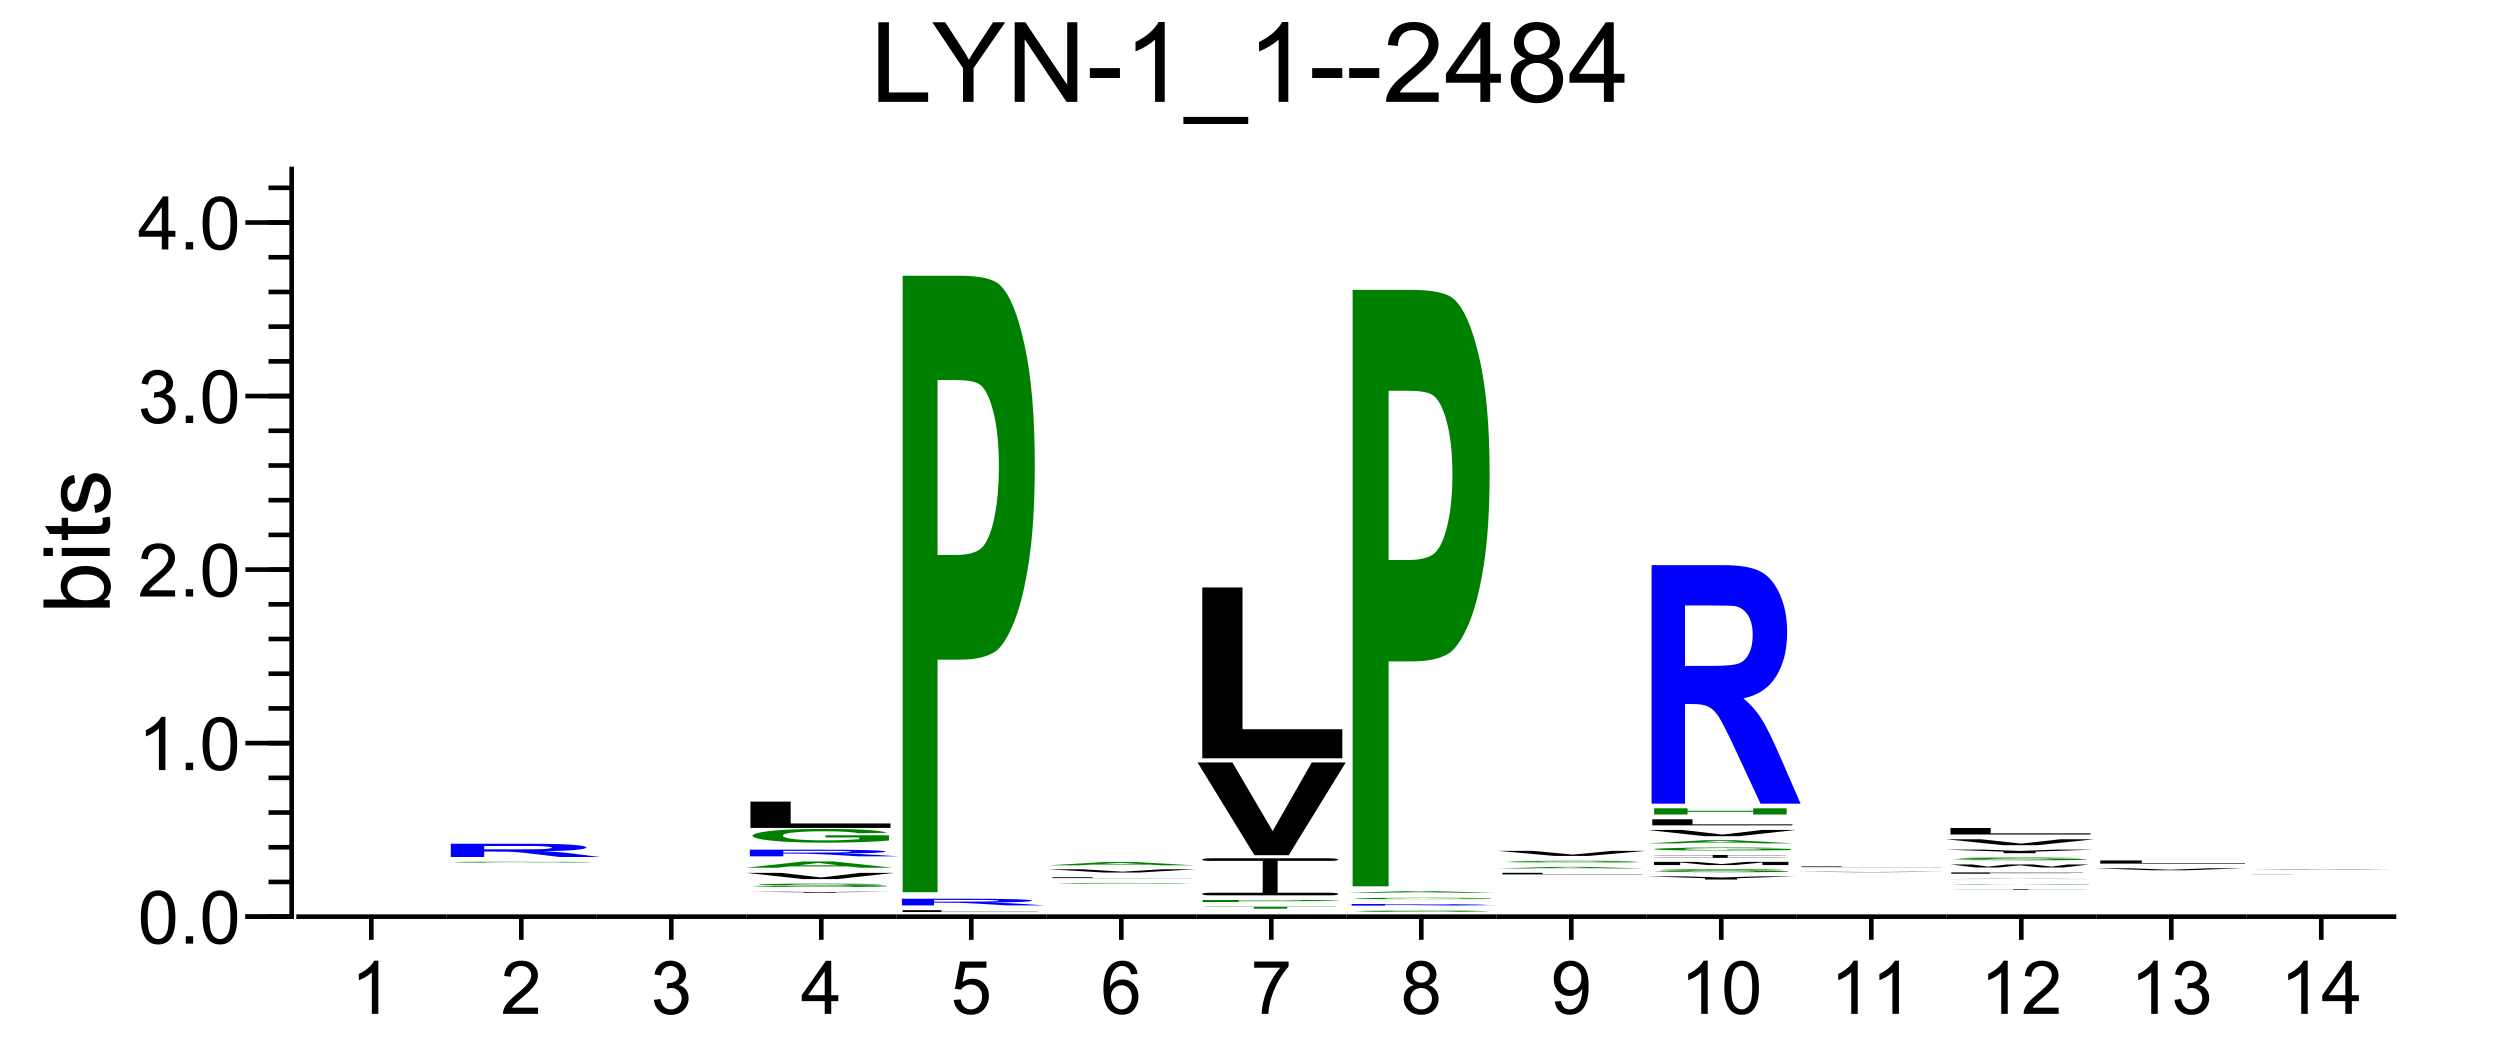 <?xml version="1.0" encoding="UTF-8"?>
<svg xmlns="http://www.w3.org/2000/svg" xmlns:xlink="http://www.w3.org/1999/xlink" width="270pt" height="113pt" viewBox="0 0 270 113" version="1.1">
<defs>
<g>
<symbol overflow="visible" id="glyph0-0">
<path style="stroke:none;" d="M 1.5 0 L 1.5 -7.5 L 7.5 -7.5 L 7.5 0 Z M 1.688 -0.188 L 7.312 -0.188 L 7.312 -7.312 L 1.688 -7.312 Z M 1.688 -0.188 "/>
</symbol>
<symbol overflow="visible" id="glyph0-1">
<path style="stroke:none;" d="M 0.875 0 L 0.875 -8.594 L 2.016 -8.594 L 2.016 -1.016 L 6.25 -1.016 L 6.25 0 Z M 0.875 0 "/>
</symbol>
<symbol overflow="visible" id="glyph0-2">
<path style="stroke:none;" d="M 3.344 0 L 3.344 -3.641 L 0.031 -8.594 L 1.422 -8.594 L 3.109 -6 C 3.422 -5.52 3.711 -5.035 3.984 -4.547 C 4.242 -4.992 4.555 -5.5 4.922 -6.062 L 6.594 -8.594 L 7.906 -8.594 L 4.484 -3.641 L 4.484 0 Z M 3.344 0 "/>
</symbol>
<symbol overflow="visible" id="glyph0-3">
<path style="stroke:none;" d="M 0.922 0 L 0.922 -8.594 L 2.078 -8.594 L 6.594 -1.844 L 6.594 -8.594 L 7.688 -8.594 L 7.688 0 L 6.516 0 L 2 -6.75 L 2 0 Z M 0.922 0 "/>
</symbol>
<symbol overflow="visible" id="glyph0-4">
<path style="stroke:none;" d="M 0.375 -2.578 L 0.375 -3.641 L 3.625 -3.641 L 3.625 -2.578 Z M 0.375 -2.578 "/>
</symbol>
<symbol overflow="visible" id="glyph0-5">
<path style="stroke:none;" d="M 4.469 0 L 3.422 0 L 3.422 -6.719 C 3.16 -6.477 2.82 -6.234 2.406 -5.984 C 2 -5.742 1.633 -5.566 1.312 -5.453 L 1.312 -6.469 C 1.895 -6.75 2.406 -7.082 2.844 -7.469 C 3.289 -7.863 3.609 -8.25 3.797 -8.625 L 4.469 -8.625 Z M 4.469 0 "/>
</symbol>
<symbol overflow="visible" id="glyph0-6">
<path style="stroke:none;" d="M -0.188 2.391 L -0.188 1.625 L 6.812 1.625 L 6.812 2.391 Z M -0.188 2.391 "/>
</symbol>
<symbol overflow="visible" id="glyph0-7">
<path style="stroke:none;" d="M 6.047 -1.016 L 6.047 0 L 0.359 0 C 0.359 -0.25 0.398 -0.492 0.484 -0.734 C 0.629 -1.117 0.859 -1.5 1.172 -1.875 C 1.492 -2.25 1.957 -2.68 2.562 -3.172 C 3.5 -3.941 4.129 -4.551 4.453 -5 C 4.785 -5.445 4.953 -5.867 4.953 -6.266 C 4.953 -6.68 4.801 -7.031 4.5 -7.312 C 4.195 -7.602 3.805 -7.75 3.328 -7.75 C 2.816 -7.75 2.41 -7.598 2.109 -7.297 C 1.805 -6.992 1.648 -6.57 1.641 -6.031 L 0.562 -6.141 C 0.633 -6.953 0.91 -7.566 1.391 -7.984 C 1.879 -8.41 2.535 -8.625 3.359 -8.625 C 4.18 -8.625 4.832 -8.395 5.312 -7.938 C 5.789 -7.477 6.031 -6.91 6.031 -6.234 C 6.031 -5.891 5.957 -5.551 5.812 -5.219 C 5.676 -4.895 5.441 -4.547 5.109 -4.172 C 4.785 -3.805 4.25 -3.305 3.5 -2.672 C 2.863 -2.141 2.453 -1.773 2.266 -1.578 C 2.086 -1.391 1.941 -1.203 1.828 -1.016 Z M 6.047 -1.016 "/>
</symbol>
<symbol overflow="visible" id="glyph0-8">
<path style="stroke:none;" d="M 3.875 0 L 3.875 -2.062 L 0.156 -2.062 L 0.156 -3.031 L 4.078 -8.594 L 4.938 -8.594 L 4.938 -3.031 L 6.094 -3.031 L 6.094 -2.062 L 4.938 -2.062 L 4.938 0 Z M 3.875 -3.031 L 3.875 -6.891 L 1.188 -3.031 Z M 3.875 -3.031 "/>
</symbol>
<symbol overflow="visible" id="glyph0-9">
<path style="stroke:none;" d="M 2.125 -4.656 C 1.688 -4.82 1.359 -5.051 1.141 -5.344 C 0.93 -5.645 0.828 -6 0.828 -6.406 C 0.828 -7.031 1.051 -7.555 1.5 -7.984 C 1.957 -8.41 2.555 -8.625 3.297 -8.625 C 4.047 -8.625 4.648 -8.406 5.109 -7.969 C 5.566 -7.531 5.797 -7 5.797 -6.375 C 5.797 -5.977 5.691 -5.633 5.484 -5.344 C 5.273 -5.051 4.957 -4.82 4.531 -4.656 C 5.062 -4.488 5.461 -4.211 5.734 -3.828 C 6.004 -3.441 6.141 -2.984 6.141 -2.453 C 6.141 -1.723 5.879 -1.109 5.359 -0.609 C 4.848 -0.109 4.164 0.141 3.312 0.141 C 2.469 0.141 1.785 -0.109 1.266 -0.609 C 0.742 -1.109 0.484 -1.734 0.484 -2.484 C 0.484 -3.047 0.625 -3.516 0.906 -3.891 C 1.195 -4.266 1.602 -4.52 2.125 -4.656 Z M 1.906 -6.453 C 1.906 -6.047 2.035 -5.711 2.297 -5.453 C 2.566 -5.191 2.91 -5.062 3.328 -5.062 C 3.734 -5.062 4.066 -5.188 4.328 -5.438 C 4.586 -5.695 4.719 -6.016 4.719 -6.391 C 4.719 -6.773 4.582 -7.098 4.312 -7.359 C 4.039 -7.629 3.707 -7.766 3.312 -7.766 C 2.906 -7.766 2.566 -7.633 2.297 -7.375 C 2.035 -7.113 1.906 -6.805 1.906 -6.453 Z M 1.578 -2.484 C 1.578 -2.18 1.645 -1.891 1.781 -1.609 C 1.926 -1.328 2.141 -1.109 2.422 -0.953 C 2.703 -0.797 3.004 -0.719 3.328 -0.719 C 3.828 -0.719 4.238 -0.879 4.562 -1.203 C 4.895 -1.523 5.062 -1.938 5.062 -2.438 C 5.062 -2.945 4.895 -3.367 4.562 -3.703 C 4.227 -4.035 3.805 -4.203 3.297 -4.203 C 2.797 -4.203 2.383 -4.035 2.062 -3.703 C 1.738 -3.379 1.578 -2.973 1.578 -2.484 Z M 1.578 -2.484 "/>
</symbol>
<symbol overflow="visible" id="glyph1-0">
<path style="stroke:none;" d="M 1 0 L 1 -5 L 5 -5 L 5 0 Z M 1.125 -0.125 L 4.875 -0.125 L 4.875 -4.875 L 1.125 -4.875 Z M 1.125 -0.125 "/>
</symbol>
<symbol overflow="visible" id="glyph1-1">
<path style="stroke:none;" d="M 0.328 -2.828 C 0.328 -3.504 0.395 -4.047 0.531 -4.453 C 0.676 -4.867 0.883 -5.188 1.156 -5.406 C 1.438 -5.633 1.785 -5.75 2.203 -5.75 C 2.504 -5.75 2.77 -5.688 3 -5.562 C 3.238 -5.438 3.43 -5.258 3.578 -5.031 C 3.734 -4.801 3.852 -4.516 3.938 -4.172 C 4.02 -3.836 4.062 -3.391 4.062 -2.828 C 4.062 -2.148 3.992 -1.602 3.859 -1.188 C 3.723 -0.781 3.516 -0.461 3.234 -0.234 C 2.961 -0.016 2.617 0.094 2.203 0.094 C 1.648 0.094 1.219 -0.102 0.906 -0.5 C 0.52 -0.977 0.328 -1.754 0.328 -2.828 Z M 1.062 -2.828 C 1.062 -1.891 1.172 -1.266 1.391 -0.953 C 1.609 -0.641 1.879 -0.484 2.203 -0.484 C 2.523 -0.484 2.797 -0.641 3.016 -0.953 C 3.234 -1.266 3.344 -1.891 3.344 -2.828 C 3.344 -3.766 3.234 -4.391 3.016 -4.703 C 2.797 -5.016 2.52 -5.172 2.188 -5.172 C 1.863 -5.172 1.609 -5.035 1.422 -4.766 C 1.18 -4.41 1.062 -3.766 1.062 -2.828 Z M 1.062 -2.828 "/>
</symbol>
<symbol overflow="visible" id="glyph1-2">
<path style="stroke:none;" d="M 0.734 0 L 0.734 -0.797 L 1.531 -0.797 L 1.531 0 Z M 0.734 0 "/>
</symbol>
<symbol overflow="visible" id="glyph1-3">
<path style="stroke:none;" d="M 2.984 0 L 2.281 0 L 2.281 -4.484 C 2.113 -4.316 1.891 -4.148 1.609 -3.984 C 1.336 -3.828 1.094 -3.711 0.875 -3.641 L 0.875 -4.312 C 1.27 -4.5 1.613 -4.723 1.906 -4.984 C 2.195 -5.242 2.406 -5.5 2.531 -5.75 L 2.984 -5.75 Z M 2.984 0 "/>
</symbol>
<symbol overflow="visible" id="glyph1-4">
<path style="stroke:none;" d="M 4.031 -0.672 L 4.031 0 L 0.25 0 C 0.238 -0.164 0.266 -0.328 0.328 -0.484 C 0.422 -0.742 0.57 -1 0.781 -1.25 C 1 -1.5 1.305 -1.789 1.703 -2.125 C 2.328 -2.633 2.75 -3.035 2.969 -3.328 C 3.188 -3.629 3.297 -3.91 3.297 -4.172 C 3.297 -4.453 3.195 -4.688 3 -4.875 C 2.801 -5.07 2.539 -5.172 2.219 -5.172 C 1.883 -5.172 1.613 -5.066 1.406 -4.859 C 1.207 -4.66 1.102 -4.379 1.094 -4.016 L 0.375 -4.094 C 0.426 -4.633 0.613 -5.047 0.938 -5.328 C 1.258 -5.609 1.691 -5.75 2.234 -5.75 C 2.785 -5.75 3.219 -5.598 3.531 -5.297 C 3.852 -4.992 4.016 -4.613 4.016 -4.156 C 4.016 -3.926 3.969 -3.703 3.875 -3.484 C 3.781 -3.266 3.625 -3.031 3.406 -2.781 C 3.195 -2.539 2.836 -2.207 2.328 -1.781 C 1.91 -1.426 1.641 -1.188 1.516 -1.062 C 1.398 -0.938 1.301 -0.805 1.219 -0.672 Z M 4.031 -0.672 "/>
</symbol>
<symbol overflow="visible" id="glyph1-5">
<path style="stroke:none;" d="M 0.344 -1.516 L 1.047 -1.609 C 1.117 -1.211 1.254 -0.926 1.453 -0.75 C 1.648 -0.57 1.883 -0.484 2.156 -0.484 C 2.488 -0.484 2.77 -0.598 3 -0.828 C 3.227 -1.055 3.344 -1.336 3.344 -1.672 C 3.344 -1.992 3.234 -2.258 3.016 -2.469 C 2.805 -2.688 2.539 -2.797 2.219 -2.797 C 2.082 -2.797 1.914 -2.77 1.719 -2.719 L 1.797 -3.328 C 1.848 -3.328 1.891 -3.328 1.922 -3.328 C 2.211 -3.328 2.477 -3.406 2.719 -3.562 C 2.957 -3.719 3.078 -3.957 3.078 -4.281 C 3.078 -4.539 2.988 -4.754 2.812 -4.922 C 2.645 -5.086 2.422 -5.172 2.141 -5.172 C 1.867 -5.172 1.641 -5.082 1.453 -4.906 C 1.273 -4.738 1.16 -4.484 1.109 -4.141 L 0.406 -4.266 C 0.488 -4.734 0.68 -5.098 0.984 -5.359 C 1.297 -5.617 1.676 -5.75 2.125 -5.75 C 2.438 -5.75 2.723 -5.68 2.984 -5.547 C 3.254 -5.41 3.457 -5.227 3.594 -5 C 3.738 -4.77 3.812 -4.523 3.812 -4.266 C 3.812 -4.016 3.742 -3.785 3.609 -3.578 C 3.473 -3.379 3.273 -3.223 3.016 -3.109 C 3.359 -3.023 3.625 -2.859 3.812 -2.609 C 4 -2.367 4.094 -2.062 4.094 -1.688 C 4.094 -1.188 3.91 -0.758 3.547 -0.406 C 3.18 -0.062 2.719 0.109 2.156 0.109 C 1.656 0.109 1.238 -0.039 0.906 -0.344 C 0.57 -0.645 0.383 -1.035 0.344 -1.516 Z M 0.344 -1.516 "/>
</symbol>
<symbol overflow="visible" id="glyph1-6">
<path style="stroke:none;" d="M 2.594 0 L 2.594 -1.375 L 0.109 -1.375 L 0.109 -2.016 L 2.719 -5.734 L 3.297 -5.734 L 3.297 -2.016 L 4.062 -2.016 L 4.062 -1.375 L 3.297 -1.375 L 3.297 0 Z M 2.594 -2.016 L 2.594 -4.594 L 0.797 -2.016 Z M 2.594 -2.016 "/>
</symbol>
<symbol overflow="visible" id="glyph1-7">
<path style="stroke:none;" d="M 0.328 -1.5 L 1.078 -1.562 C 1.129 -1.207 1.254 -0.938 1.453 -0.75 C 1.648 -0.57 1.891 -0.484 2.172 -0.484 C 2.516 -0.484 2.801 -0.609 3.031 -0.859 C 3.27 -1.117 3.391 -1.457 3.391 -1.875 C 3.391 -2.281 3.273 -2.598 3.047 -2.828 C 2.816 -3.055 2.52 -3.172 2.156 -3.172 C 1.938 -3.172 1.734 -3.117 1.547 -3.016 C 1.367 -2.922 1.227 -2.789 1.125 -2.625 L 0.453 -2.703 L 1.016 -5.656 L 3.859 -5.656 L 3.859 -4.984 L 1.578 -4.984 L 1.266 -3.438 C 1.609 -3.676 1.969 -3.797 2.344 -3.797 C 2.844 -3.797 3.266 -3.625 3.609 -3.281 C 3.953 -2.938 4.125 -2.488 4.125 -1.938 C 4.125 -1.426 3.973 -0.977 3.672 -0.594 C 3.305 -0.133 2.805 0.094 2.172 0.094 C 1.648 0.094 1.223 -0.051 0.891 -0.344 C 0.566 -0.633 0.379 -1.02 0.328 -1.5 Z M 0.328 -1.5 "/>
</symbol>
<symbol overflow="visible" id="glyph1-8">
<path style="stroke:none;" d="M 3.984 -4.328 L 3.281 -4.266 C 3.219 -4.547 3.129 -4.75 3.016 -4.875 C 2.828 -5.07 2.594 -5.172 2.312 -5.172 C 2.094 -5.172 1.895 -5.109 1.719 -4.984 C 1.5 -4.828 1.328 -4.594 1.203 -4.281 C 1.078 -3.969 1.008 -3.523 1 -2.953 C 1.164 -3.211 1.367 -3.406 1.609 -3.531 C 1.859 -3.656 2.117 -3.719 2.391 -3.719 C 2.859 -3.719 3.254 -3.547 3.578 -3.203 C 3.91 -2.859 4.078 -2.41 4.078 -1.859 C 4.078 -1.504 4 -1.172 3.844 -0.859 C 3.695 -0.547 3.488 -0.305 3.219 -0.141 C 2.945 0.016 2.641 0.094 2.297 0.094 C 1.703 0.094 1.219 -0.117 0.844 -0.547 C 0.477 -0.984 0.297 -1.695 0.297 -2.688 C 0.297 -3.789 0.504 -4.594 0.922 -5.094 C 1.273 -5.531 1.754 -5.75 2.359 -5.75 C 2.805 -5.75 3.172 -5.625 3.453 -5.375 C 3.742 -5.125 3.922 -4.773 3.984 -4.328 Z M 1.109 -1.859 C 1.109 -1.617 1.16 -1.383 1.266 -1.156 C 1.367 -0.938 1.508 -0.77 1.688 -0.656 C 1.875 -0.539 2.07 -0.484 2.281 -0.484 C 2.57 -0.484 2.82 -0.602 3.031 -0.844 C 3.25 -1.082 3.359 -1.406 3.359 -1.812 C 3.359 -2.207 3.254 -2.52 3.047 -2.75 C 2.836 -2.977 2.57 -3.094 2.25 -3.094 C 1.938 -3.094 1.664 -2.977 1.438 -2.75 C 1.219 -2.52 1.109 -2.223 1.109 -1.859 Z M 1.109 -1.859 "/>
</symbol>
<symbol overflow="visible" id="glyph1-9">
<path style="stroke:none;" d="M 0.375 -4.984 L 0.375 -5.656 L 4.094 -5.656 L 4.094 -5.109 C 3.727 -4.723 3.363 -4.207 3 -3.562 C 2.645 -2.914 2.367 -2.254 2.172 -1.578 C 2.035 -1.098 1.945 -0.57 1.906 0 L 1.188 0 C 1.188 -0.445 1.27 -0.988 1.438 -1.625 C 1.613 -2.27 1.859 -2.891 2.172 -3.484 C 2.492 -4.078 2.832 -4.578 3.188 -4.984 Z M 0.375 -4.984 "/>
</symbol>
<symbol overflow="visible" id="glyph1-10">
<path style="stroke:none;" d="M 1.422 -3.109 C 1.129 -3.211 0.91 -3.363 0.766 -3.562 C 0.629 -3.758 0.562 -4 0.562 -4.281 C 0.562 -4.695 0.707 -5.047 1 -5.328 C 1.301 -5.609 1.703 -5.75 2.203 -5.75 C 2.703 -5.75 3.102 -5.602 3.406 -5.312 C 3.707 -5.02 3.859 -4.664 3.859 -4.25 C 3.859 -3.988 3.789 -3.758 3.656 -3.562 C 3.52 -3.363 3.305 -3.211 3.016 -3.109 C 3.367 -2.992 3.633 -2.805 3.812 -2.547 C 4 -2.297 4.094 -1.992 4.094 -1.641 C 4.094 -1.148 3.922 -0.738 3.578 -0.406 C 3.234 -0.07 2.781 0.094 2.219 0.094 C 1.645 0.094 1.188 -0.07 0.844 -0.406 C 0.5 -0.738 0.328 -1.156 0.328 -1.656 C 0.328 -2.031 0.422 -2.344 0.609 -2.594 C 0.797 -2.844 1.066 -3.016 1.422 -3.109 Z M 1.281 -4.297 C 1.281 -4.023 1.363 -3.801 1.531 -3.625 C 1.707 -3.457 1.938 -3.375 2.219 -3.375 C 2.488 -3.375 2.707 -3.457 2.875 -3.625 C 3.051 -3.801 3.141 -4.016 3.141 -4.266 C 3.141 -4.516 3.051 -4.727 2.875 -4.906 C 2.695 -5.082 2.473 -5.172 2.203 -5.172 C 1.941 -5.172 1.723 -5.082 1.547 -4.906 C 1.367 -4.738 1.281 -4.535 1.281 -4.297 Z M 1.047 -1.656 C 1.047 -1.457 1.094 -1.266 1.188 -1.078 C 1.281 -0.891 1.422 -0.742 1.609 -0.641 C 1.797 -0.535 2 -0.484 2.219 -0.484 C 2.551 -0.484 2.828 -0.586 3.047 -0.797 C 3.266 -1.016 3.375 -1.289 3.375 -1.625 C 3.375 -1.969 3.258 -2.25 3.031 -2.469 C 2.812 -2.688 2.535 -2.797 2.203 -2.797 C 1.867 -2.797 1.594 -2.688 1.375 -2.469 C 1.156 -2.25 1.047 -1.977 1.047 -1.656 Z M 1.047 -1.656 "/>
</symbol>
<symbol overflow="visible" id="glyph1-11">
<path style="stroke:none;" d="M 0.438 -1.328 L 1.109 -1.391 C 1.172 -1.066 1.281 -0.832 1.438 -0.688 C 1.602 -0.551 1.812 -0.484 2.062 -0.484 C 2.281 -0.484 2.469 -0.531 2.625 -0.625 C 2.789 -0.727 2.926 -0.863 3.031 -1.031 C 3.133 -1.195 3.223 -1.422 3.297 -1.703 C 3.367 -1.984 3.406 -2.27 3.406 -2.562 C 3.406 -2.594 3.398 -2.641 3.391 -2.703 C 3.254 -2.473 3.062 -2.285 2.812 -2.141 C 2.57 -2.004 2.312 -1.938 2.031 -1.938 C 1.551 -1.938 1.145 -2.109 0.812 -2.453 C 0.488 -2.797 0.328 -3.25 0.328 -3.812 C 0.328 -4.395 0.5 -4.863 0.844 -5.219 C 1.188 -5.57 1.617 -5.75 2.141 -5.75 C 2.504 -5.75 2.844 -5.648 3.156 -5.453 C 3.469 -5.254 3.703 -4.969 3.859 -4.594 C 4.016 -4.219 4.094 -3.68 4.094 -2.984 C 4.094 -2.254 4.016 -1.672 3.859 -1.234 C 3.703 -0.797 3.469 -0.461 3.156 -0.234 C 2.844 -0.016 2.473 0.094 2.047 0.094 C 1.598 0.094 1.234 -0.031 0.953 -0.281 C 0.672 -0.531 0.5 -0.879 0.438 -1.328 Z M 3.312 -3.859 C 3.312 -4.254 3.203 -4.57 2.984 -4.812 C 2.773 -5.051 2.52 -5.172 2.219 -5.172 C 1.906 -5.172 1.633 -5.039 1.406 -4.781 C 1.176 -4.531 1.062 -4.203 1.062 -3.797 C 1.062 -3.43 1.172 -3.133 1.391 -2.906 C 1.609 -2.676 1.879 -2.562 2.203 -2.562 C 2.523 -2.562 2.789 -2.676 3 -2.906 C 3.207 -3.133 3.312 -3.453 3.312 -3.859 Z M 3.312 -3.859 "/>
</symbol>
<symbol overflow="visible" id="glyph2-0">
<path style="stroke:none;" d="M 0 -1.25 L -6.25 -1.25 L -6.25 -6.25 L 0 -6.25 Z M -0.156 -1.406 L -0.156 -6.094 L -6.094 -6.094 L -6.094 -1.406 Z M -0.156 -1.406 "/>
</symbol>
<symbol overflow="visible" id="glyph2-1">
<path style="stroke:none;" d="M 0 -1.469 L 0 -0.656 L -7.156 -0.656 L -7.156 -1.531 L -4.609 -1.531 C -5.066 -1.906 -5.297 -2.379 -5.297 -2.953 C -5.297 -3.273 -5.234 -3.578 -5.109 -3.859 C -4.984 -4.141 -4.801 -4.375 -4.562 -4.562 C -4.332 -4.75 -4.051 -4.895 -3.719 -5 C -3.395 -5.102 -3.047 -5.156 -2.672 -5.156 C -1.785 -5.156 -1.098 -4.93 -0.609 -4.484 C -0.117 -4.047 0.125 -3.52 0.125 -2.906 C 0.125 -2.301 -0.133 -1.82 -0.656 -1.469 Z M -2.625 -1.453 C -2.008 -1.453 -1.562 -1.539 -1.281 -1.719 C -0.832 -1.988 -0.609 -2.363 -0.609 -2.844 C -0.609 -3.219 -0.773 -3.547 -1.109 -3.828 C -1.441 -4.109 -1.938 -4.25 -2.594 -4.25 C -3.27 -4.25 -3.77 -4.113 -4.094 -3.844 C -4.414 -3.582 -4.578 -3.258 -4.578 -2.875 C -4.578 -2.488 -4.41 -2.156 -4.078 -1.875 C -3.742 -1.594 -3.258 -1.453 -2.625 -1.453 Z M -2.625 -1.453 "/>
</symbol>
<symbol overflow="visible" id="glyph2-2">
<path style="stroke:none;" d="M -6.141 -0.672 L -7.156 -0.672 L -7.156 -1.547 L -6.141 -1.547 Z M 0 -0.672 L -5.188 -0.672 L -5.188 -1.547 L 0 -1.547 Z M 0 -0.672 "/>
</symbol>
<symbol overflow="visible" id="glyph2-3">
<path style="stroke:none;" d="M -0.781 -2.578 L -0.016 -2.703 C 0.035 -2.453 0.062 -2.234 0.062 -2.047 C 0.062 -1.723 0.016 -1.473 -0.078 -1.297 C -0.18 -1.117 -0.316 -0.992 -0.484 -0.922 C -0.648 -0.859 -0.992 -0.828 -1.516 -0.828 L -4.5 -0.828 L -4.5 -0.172 L -5.188 -0.172 L -5.188 -0.828 L -6.469 -0.828 L -7 -1.688 L -5.188 -1.688 L -5.188 -2.578 L -4.5 -2.578 L -4.5 -1.688 L -1.469 -1.688 C -1.219 -1.688 -1.055 -1.703 -0.984 -1.734 C -0.91 -1.766 -0.852 -1.816 -0.812 -1.891 C -0.77 -1.961 -0.75 -2.062 -0.75 -2.188 C -0.75 -2.289 -0.758 -2.422 -0.781 -2.578 Z M -0.781 -2.578 "/>
</symbol>
<symbol overflow="visible" id="glyph2-4">
<path style="stroke:none;" d="M -1.547 -0.312 L -1.688 -1.172 C -1.332 -1.223 -1.062 -1.359 -0.875 -1.578 C -0.695 -1.805 -0.609 -2.117 -0.609 -2.516 C -0.609 -2.922 -0.688 -3.223 -0.844 -3.422 C -1.008 -3.617 -1.207 -3.719 -1.438 -3.719 C -1.633 -3.719 -1.789 -3.629 -1.906 -3.453 C -1.977 -3.328 -2.078 -3.023 -2.203 -2.547 C -2.359 -1.91 -2.492 -1.469 -2.609 -1.219 C -2.734 -0.969 -2.898 -0.773 -3.109 -0.641 C -3.316 -0.516 -3.551 -0.453 -3.812 -0.453 C -4.039 -0.453 -4.254 -0.504 -4.453 -0.609 C -4.648 -0.711 -4.812 -0.859 -4.938 -1.047 C -5.039 -1.18 -5.125 -1.363 -5.188 -1.594 C -5.258 -1.832 -5.297 -2.086 -5.297 -2.359 C -5.297 -2.766 -5.238 -3.117 -5.125 -3.422 C -5.008 -3.734 -4.848 -3.961 -4.641 -4.109 C -4.441 -4.266 -4.176 -4.367 -3.844 -4.422 L -3.734 -3.562 C -3.992 -3.52 -4.195 -3.406 -4.344 -3.219 C -4.5 -3.031 -4.578 -2.766 -4.578 -2.422 C -4.578 -2.023 -4.508 -1.738 -4.375 -1.562 C -4.25 -1.383 -4.094 -1.297 -3.906 -1.297 C -3.789 -1.297 -3.691 -1.332 -3.609 -1.406 C -3.516 -1.477 -3.438 -1.594 -3.375 -1.75 C -3.344 -1.832 -3.266 -2.094 -3.141 -2.531 C -2.973 -3.145 -2.836 -3.57 -2.734 -3.812 C -2.629 -4.062 -2.473 -4.254 -2.266 -4.391 C -2.066 -4.535 -1.82 -4.609 -1.531 -4.609 C -1.227 -4.609 -0.945 -4.523 -0.688 -4.359 C -0.438 -4.191 -0.238 -3.945 -0.094 -3.625 C 0.051 -3.301 0.125 -2.938 0.125 -2.531 C 0.125 -1.852 -0.016 -1.336 -0.297 -0.984 C -0.578 -0.629 -0.992 -0.406 -1.547 -0.312 Z M -1.547 -0.312 "/>
</symbol>
<symbol overflow="visible" id="glyph3-0">
<path style="stroke:none;" d="M 2.75 0 L 2.75 -0.078 L 13.75 -0.078 L 13.75 0 Z M 3.094 0 L 13.406 0 L 13.406 -0.078 L 3.094 -0.078 Z M 3.094 0 "/>
</symbol>
<symbol overflow="visible" id="glyph3-1">
<path style="stroke:none;" d="M 8.922 -0.031 L 8.922 -0.047 L 15.781 -0.047 L 15.781 -0.016 C 15.113 -0.016 14.145 -0.008 12.875 0 C 11.613 0 10.336 0 9.047 0 C 7.398 0 5.961 0 4.734 0 C 3.516 -0.008 2.594 -0.016 1.969 -0.016 C 1.352 -0.023 1.047 -0.035 1.047 -0.047 C 1.047 -0.055 1.391 -0.066 2.078 -0.078 C 2.766 -0.086 3.773 -0.094 5.109 -0.094 C 6.117 -0.094 7.375 -0.094 8.875 -0.094 C 10.832 -0.094 12.359 -0.086 13.453 -0.078 C 14.555 -0.078 15.266 -0.07 15.578 -0.062 L 12.422 -0.062 C 12.191 -0.07 11.77 -0.078 11.156 -0.078 C 10.551 -0.078 9.789 -0.078 8.875 -0.078 C 7.488 -0.078 6.383 -0.07 5.562 -0.062 C 4.738 -0.062 4.328 -0.055 4.328 -0.047 C 4.328 -0.035 4.742 -0.023 5.578 -0.016 C 6.41 -0.016 7.5 -0.016 8.844 -0.016 C 9.508 -0.016 10.176 -0.016 10.844 -0.016 C 11.508 -0.016 12.082 -0.016 12.562 -0.016 L 12.562 -0.031 Z M 8.922 -0.031 "/>
</symbol>
<symbol overflow="visible" id="glyph4-0">
<path style="stroke:none;" d="M 3.125 0 L 3.125 -1.25 L 15.625 -1.25 L 15.625 0 Z M 3.516 -0.031 L 15.234 -0.031 L 15.234 -1.219 L 3.516 -1.219 Z M 3.516 -0.031 "/>
</symbol>
<symbol overflow="visible" id="glyph4-1">
<path style="stroke:none;" d="M 1.828 0 L 1.828 -1.438 L 9.438 -1.438 C 11.352 -1.438 12.742 -1.422 13.609 -1.391 C 14.473 -1.367 15.164 -1.32 15.688 -1.25 C 16.207 -1.188 16.469 -1.113 16.469 -1.031 C 16.469 -0.926 16.07 -0.836 15.281 -0.766 C 14.488 -0.691 13.312 -0.645 11.75 -0.625 C 12.531 -0.594 13.172 -0.555 13.672 -0.516 C 14.18 -0.473 14.867 -0.395 15.734 -0.281 L 17.922 0 L 13.594 0 L 10.984 -0.312 C 10.055 -0.426 9.422 -0.492 9.078 -0.516 C 8.734 -0.547 8.367 -0.566 7.984 -0.578 C 7.609 -0.586 7.004 -0.594 6.172 -0.594 L 5.438 -0.594 L 5.438 0 Z M 5.438 -0.828 L 8.125 -0.828 C 9.852 -0.828 10.93 -0.832 11.359 -0.844 C 11.797 -0.852 12.133 -0.875 12.375 -0.906 C 12.625 -0.938 12.75 -0.973 12.75 -1.016 C 12.75 -1.055 12.586 -1.094 12.266 -1.125 C 11.941 -1.156 11.488 -1.176 10.906 -1.188 C 10.613 -1.188 9.734 -1.188 8.266 -1.188 L 5.438 -1.188 Z M 5.438 -0.828 "/>
</symbol>
<symbol overflow="visible" id="glyph5-0">
<path style="stroke:none;" d="M 3 0 L 3 -0.094 L 15 -0.094 L 15 0 Z M 3.375 0 L 14.625 0 L 14.625 -0.094 L 3.375 -0.094 Z M 3.375 0 "/>
</symbol>
<symbol overflow="visible" id="glyph5-1">
<path style="stroke:none;" d="M 6.266 0 L 6.266 -0.047 L -0.031 -0.109 L 4.031 -0.109 L 8.078 -0.062 L 12.031 -0.109 L 16.031 -0.109 L 9.719 -0.047 L 9.719 0 Z M 6.266 0 "/>
</symbol>
<symbol overflow="visible" id="glyph6-0">
<path style="stroke:none;" d="M 3.125 0 L 3.125 -0.297 L 15.625 -0.297 L 15.625 0 Z M 3.516 0 L 15.234 0 L 15.234 -0.297 L 3.516 -0.297 Z M 3.516 0 "/>
</symbol>
<symbol overflow="visible" id="glyph6-1">
<path style="stroke:none;" d="M 0.906 -0.109 L 4.422 -0.125 C 4.629 -0.094 5.055 -0.07 5.703 -0.062 C 6.348 -0.051 7.223 -0.047 8.328 -0.047 C 9.492 -0.047 10.367 -0.051 10.953 -0.062 C 11.547 -0.07 11.844 -0.082 11.844 -0.094 C 11.844 -0.102 11.719 -0.109 11.469 -0.109 C 11.219 -0.117 10.785 -0.129 10.172 -0.141 C 9.742 -0.141 8.781 -0.145 7.281 -0.156 C 5.344 -0.164 3.984 -0.176 3.203 -0.188 C 2.098 -0.195 1.547 -0.219 1.547 -0.25 C 1.547 -0.27 1.801 -0.285 2.312 -0.297 C 2.832 -0.316 3.578 -0.332 4.547 -0.344 C 5.523 -0.352 6.703 -0.359 8.078 -0.359 C 10.328 -0.359 12.02 -0.348 13.156 -0.328 C 14.289 -0.305 14.883 -0.281 14.938 -0.25 L 11.328 -0.234 C 11.172 -0.254 10.836 -0.27 10.328 -0.281 C 9.828 -0.289 9.066 -0.297 8.047 -0.297 C 6.992 -0.297 6.172 -0.289 5.578 -0.281 C 5.191 -0.27 5 -0.258 5 -0.25 C 5 -0.25 5.18 -0.242 5.547 -0.234 C 5.992 -0.223 7.098 -0.211 8.859 -0.203 C 10.617 -0.203 11.922 -0.195 12.766 -0.188 C 13.609 -0.188 14.266 -0.176 14.734 -0.156 C 15.211 -0.145 15.453 -0.125 15.453 -0.094 C 15.453 -0.07 15.164 -0.051 14.594 -0.031 C 14.031 -0.02 13.227 -0.008 12.188 0 C 11.145 0 9.844 0 8.281 0 C 6.02 0 4.281 -0.004 3.062 -0.016 C 1.852 -0.035 1.133 -0.066 0.906 -0.109 Z M 0.906 -0.109 "/>
</symbol>
<symbol overflow="visible" id="glyph7-0">
<path style="stroke:none;" d="M 3 0 L 3 -0.578 L 15 -0.578 L 15 0 Z M 3.375 -0.016 L 14.625 -0.016 L 14.625 -0.562 L 3.375 -0.562 Z M 3.375 -0.016 "/>
</symbol>
<symbol overflow="visible" id="glyph7-1">
<path style="stroke:none;" d="M 6.125 0 L -0.016 -0.672 L 3.75 -0.672 L 8.094 -0.172 L 12.312 -0.672 L 15.984 -0.672 L 9.828 0 Z M 6.125 0 "/>
</symbol>
<symbol overflow="visible" id="glyph8-0">
<path style="stroke:none;" d="M 2.75 0 L 2.75 -0.578 L 13.75 -0.578 L 13.75 0 Z M 3.094 -0.016 L 13.406 -0.016 L 13.406 -0.562 L 3.094 -0.562 Z M 3.094 -0.016 "/>
</symbol>
<symbol overflow="visible" id="glyph8-1">
<path style="stroke:none;" d="M 15.797 0 L 12.344 0 L 10.969 -0.141 L 4.672 -0.141 L 3.375 0 L 0 0 L 6.141 -0.672 L 9.5 -0.672 Z M 9.953 -0.266 L 7.781 -0.516 L 5.656 -0.266 Z M 9.953 -0.266 "/>
</symbol>
<symbol overflow="visible" id="glyph9-0">
<path style="stroke:none;" d="M 3.125 0 L 3.125 -0.625 L 15.625 -0.625 L 15.625 0 Z M 3.516 -0.016 L 15.234 -0.016 L 15.234 -0.609 L 3.516 -0.609 Z M 3.516 -0.016 "/>
</symbol>
<symbol overflow="visible" id="glyph9-1">
<path style="stroke:none;" d="M 1.828 0 L 1.828 -0.719 L 9.438 -0.719 C 11.352 -0.719 12.742 -0.707 13.609 -0.688 C 14.473 -0.676 15.164 -0.656 15.688 -0.625 C 16.207 -0.594 16.469 -0.555 16.469 -0.516 C 16.469 -0.461 16.07 -0.414 15.281 -0.375 C 14.488 -0.344 13.312 -0.32 11.75 -0.312 C 12.531 -0.289 13.172 -0.27 13.672 -0.25 C 14.18 -0.227 14.867 -0.191 15.734 -0.141 L 17.922 0 L 13.594 0 L 10.984 -0.156 C 10.055 -0.207 9.422 -0.238 9.078 -0.25 C 8.734 -0.27 8.367 -0.281 7.984 -0.281 C 7.609 -0.289 7.004 -0.297 6.172 -0.297 L 5.438 -0.297 L 5.438 0 Z M 5.438 -0.406 L 8.125 -0.406 C 9.852 -0.406 10.93 -0.41 11.359 -0.422 C 11.797 -0.43 12.133 -0.441 12.375 -0.453 C 12.625 -0.461 12.75 -0.477 12.75 -0.5 C 12.75 -0.531 12.586 -0.551 12.266 -0.562 C 11.941 -0.582 11.488 -0.594 10.906 -0.594 C 10.613 -0.594 9.734 -0.594 8.266 -0.594 L 5.438 -0.594 Z M 5.438 -0.406 "/>
</symbol>
<symbol overflow="visible" id="glyph10-0">
<path style="stroke:none;" d="M 2.75 0 L 2.75 -1.25 L 13.75 -1.25 L 13.75 0 Z M 3.094 -0.031 L 13.406 -0.031 L 13.406 -1.219 L 3.094 -1.219 Z M 3.094 -0.031 "/>
</symbol>
<symbol overflow="visible" id="glyph10-1">
<path style="stroke:none;" d="M 8.922 -0.531 L 8.922 -0.766 L 15.781 -0.766 L 15.781 -0.203 C 15.113 -0.141 14.145 -0.082 12.875 -0.031 C 11.613 0.008 10.336 0.031 9.047 0.031 C 7.398 0.031 5.961 0 4.734 -0.062 C 3.516 -0.133 2.594 -0.227 1.969 -0.344 C 1.352 -0.457 1.047 -0.582 1.047 -0.719 C 1.047 -0.863 1.391 -0.992 2.078 -1.109 C 2.766 -1.234 3.773 -1.328 5.109 -1.391 C 6.117 -1.43 7.375 -1.453 8.875 -1.453 C 10.832 -1.453 12.359 -1.414 13.453 -1.344 C 14.555 -1.27 15.266 -1.164 15.578 -1.031 L 12.422 -0.984 C 12.191 -1.055 11.77 -1.109 11.156 -1.141 C 10.551 -1.18 9.789 -1.203 8.875 -1.203 C 7.488 -1.203 6.383 -1.16 5.562 -1.078 C 4.738 -1.004 4.328 -0.891 4.328 -0.734 C 4.328 -0.566 4.742 -0.438 5.578 -0.344 C 6.41 -0.258 7.5 -0.219 8.844 -0.219 C 9.508 -0.219 10.176 -0.227 10.844 -0.25 C 11.508 -0.281 12.082 -0.312 12.562 -0.344 L 12.562 -0.531 Z M 8.922 -0.531 "/>
</symbol>
<symbol overflow="visible" id="glyph11-0">
<path style="stroke:none;" d="M 3.75 0 L 3.75 -2.5 L 18.75 -2.5 L 18.75 0 Z M 4.219 -0.062 L 18.281 -0.062 L 18.281 -2.438 L 4.219 -2.438 Z M 4.219 -0.062 "/>
</symbol>
<symbol overflow="visible" id="glyph11-1">
<path style="stroke:none;" d="M 2.297 0 L 2.297 -2.844 L 6.641 -2.844 L 6.641 -0.484 L 17.422 -0.484 L 17.422 0 Z M 2.297 0 "/>
</symbol>
<symbol overflow="visible" id="glyph12-0">
<path style="stroke:none;" d="M 3.625 0 L 3.625 -0.188 L 18.125 -0.188 L 18.125 0 Z M 4.078 0 L 17.672 0 L 17.672 -0.172 L 4.078 -0.172 Z M 4.078 0 "/>
</symbol>
<symbol overflow="visible" id="glyph12-1">
<path style="stroke:none;" d="M 2.219 0 L 2.219 -0.203 L 6.422 -0.203 L 6.422 -0.031 L 16.844 -0.031 L 16.844 0 Z M 2.219 0 "/>
</symbol>
<symbol overflow="visible" id="glyph13-0">
<path style="stroke:none;" d="M 3 0 L 3 -0.625 L 15 -0.625 L 15 0 Z M 3.375 -0.016 L 14.625 -0.016 L 14.625 -0.609 L 3.375 -0.609 Z M 3.375 -0.016 "/>
</symbol>
<symbol overflow="visible" id="glyph13-1">
<path style="stroke:none;" d="M 1.766 0 L 1.766 -0.719 L 9.062 -0.719 C 10.895 -0.719 12.227 -0.707 13.062 -0.688 C 13.895 -0.676 14.562 -0.656 15.062 -0.625 C 15.562 -0.594 15.812 -0.555 15.812 -0.516 C 15.812 -0.461 15.43 -0.414 14.672 -0.375 C 13.91 -0.344 12.781 -0.32 11.281 -0.312 C 12.031 -0.289 12.645 -0.27 13.125 -0.25 C 13.613 -0.227 14.273 -0.191 15.109 -0.141 L 17.203 0 L 13.062 0 L 10.547 -0.156 C 9.66 -0.207 9.051 -0.238 8.719 -0.25 C 8.395 -0.27 8.047 -0.281 7.672 -0.281 C 7.305 -0.289 6.727 -0.297 5.938 -0.297 L 5.234 -0.297 L 5.234 0 Z M 5.234 -0.406 L 7.797 -0.406 C 9.461 -0.406 10.5 -0.41 10.906 -0.422 C 11.32 -0.43 11.645 -0.441 11.875 -0.453 C 12.113 -0.461 12.234 -0.477 12.234 -0.5 C 12.234 -0.531 12.078 -0.551 11.766 -0.562 C 11.461 -0.582 11.031 -0.594 10.469 -0.594 C 10.188 -0.594 9.344 -0.594 7.938 -0.594 L 5.234 -0.594 Z M 5.234 -0.406 "/>
</symbol>
<symbol overflow="visible" id="glyph14-0">
<path style="stroke:none;" d="M 3.25 0 L 3.25 -58.125 L 16.25 -58.125 L 16.25 0 Z M 3.656 -1.453 L 15.844 -1.453 L 15.844 -56.672 L 3.656 -56.672 Z M 3.656 -1.453 "/>
</symbol>
<symbol overflow="visible" id="glyph14-1">
<path style="stroke:none;" d="M 1.891 0 L 1.891 -66.578 L 7.922 -66.578 C 10.203 -66.578 11.691 -66.242 12.391 -65.578 C 13.453 -64.578 14.344 -62.398 15.062 -59.047 C 15.789 -55.703 16.156 -51.383 16.156 -46.094 C 16.156 -42.008 15.945 -38.57 15.531 -35.781 C 15.113 -33 14.582 -30.812 13.938 -29.219 C 13.301 -27.633 12.656 -26.582 12 -26.062 C 11.102 -25.426 9.801 -25.109 8.094 -25.109 L 5.656 -25.109 L 5.656 0 Z M 5.656 -55.312 L 5.656 -36.422 L 7.703 -36.422 C 9.18 -36.422 10.172 -36.77 10.672 -37.469 C 11.172 -38.164 11.562 -39.254 11.844 -40.734 C 12.133 -42.211 12.281 -43.938 12.281 -45.906 C 12.281 -48.332 12.078 -50.332 11.672 -51.906 C 11.273 -53.477 10.773 -54.461 10.172 -54.859 C 9.723 -55.16 8.82 -55.312 7.469 -55.312 Z M 5.656 -55.312 "/>
</symbol>
<symbol overflow="visible" id="glyph15-0">
<path style="stroke:none;" d="M 3.125 0 L 3.125 -0.078 L 15.625 -0.078 L 15.625 0 Z M 3.516 0 L 15.234 0 L 15.234 -0.062 L 3.516 -0.062 Z M 3.516 0 "/>
</symbol>
<symbol overflow="visible" id="glyph15-1">
<path style="stroke:none;" d="M 0.906 -0.031 L 4.422 -0.031 C 4.629 -0.02 5.055 -0.016 5.703 -0.016 C 6.348 -0.016 7.223 -0.016 8.328 -0.016 C 9.492 -0.016 10.367 -0.016 10.953 -0.016 C 11.547 -0.016 11.844 -0.016 11.844 -0.016 C 11.844 -0.023 11.719 -0.031 11.469 -0.031 C 11.219 -0.031 10.785 -0.031 10.172 -0.031 C 9.742 -0.031 8.781 -0.031 7.281 -0.031 C 5.344 -0.039 3.984 -0.047 3.203 -0.047 C 2.098 -0.047 1.547 -0.051 1.547 -0.062 C 1.547 -0.062 1.801 -0.062 2.312 -0.062 C 2.832 -0.07 3.578 -0.078 4.547 -0.078 C 5.523 -0.078 6.703 -0.078 8.078 -0.078 C 10.328 -0.078 12.02 -0.07 13.156 -0.062 C 14.289 -0.062 14.883 -0.062 14.938 -0.062 L 11.328 -0.062 C 11.172 -0.062 10.836 -0.062 10.328 -0.062 C 9.828 -0.062 9.066 -0.062 8.047 -0.062 C 6.992 -0.062 6.172 -0.062 5.578 -0.062 C 5.191 -0.062 5 -0.062 5 -0.062 C 5 -0.062 5.18 -0.062 5.547 -0.062 C 5.992 -0.051 7.098 -0.047 8.859 -0.047 C 10.617 -0.047 11.922 -0.047 12.766 -0.047 C 13.609 -0.047 14.266 -0.039 14.734 -0.031 C 15.211 -0.031 15.453 -0.023 15.453 -0.016 C 15.453 -0.016 15.164 -0.008 14.594 0 C 14.031 0 13.227 0 12.188 0 C 11.145 0 9.844 0 8.281 0 C 6.02 0 4.281 0 3.062 0 C 1.852 -0.008 1.133 -0.02 0.906 -0.031 Z M 0.906 -0.031 "/>
</symbol>
<symbol overflow="visible" id="glyph16-0">
<path style="stroke:none;" d="M 3.75 0 L 3.75 -0.078 L 18.75 -0.078 L 18.75 0 Z M 4.219 0 L 18.281 0 L 18.281 -0.078 L 4.219 -0.078 Z M 4.219 0 "/>
</symbol>
<symbol overflow="visible" id="glyph16-1">
<path style="stroke:none;" d="M 2.297 0 L 2.297 -0.094 L 6.641 -0.094 L 6.641 -0.016 L 17.422 -0.016 L 17.422 0 Z M 2.297 0 "/>
</symbol>
<symbol overflow="visible" id="glyph17-0">
<path style="stroke:none;" d="M 3 0 L 3 -0.312 L 15 -0.312 L 15 0 Z M 3.375 0 L 14.625 0 L 14.625 -0.297 L 3.375 -0.297 Z M 3.375 0 "/>
</symbol>
<symbol overflow="visible" id="glyph17-1">
<path style="stroke:none;" d="M 6.125 0 L -0.016 -0.359 L 3.75 -0.359 L 8.094 -0.094 L 12.312 -0.359 L 15.984 -0.359 L 9.828 0 Z M 6.125 0 "/>
</symbol>
<symbol overflow="visible" id="glyph18-0">
<path style="stroke:none;" d="M 2.75 0 L 2.75 -0.312 L 13.75 -0.312 L 13.75 0 Z M 3.094 0 L 13.406 0 L 13.406 -0.297 L 3.094 -0.297 Z M 3.094 0 "/>
</symbol>
<symbol overflow="visible" id="glyph18-1">
<path style="stroke:none;" d="M 15.797 0 L 12.344 0 L 10.969 -0.078 L 4.672 -0.078 L 3.375 0 L 0 0 L 6.141 -0.359 L 9.5 -0.359 Z M 9.953 -0.141 L 7.781 -0.266 L 5.656 -0.141 Z M 9.953 -0.141 "/>
</symbol>
<symbol overflow="visible" id="glyph19-0">
<path style="stroke:none;" d="M 3.125 0 L 3.125 -0.188 L 15.625 -0.188 L 15.625 0 Z M 3.516 0 L 15.234 0 L 15.234 -0.188 L 3.516 -0.188 Z M 3.516 0 "/>
</symbol>
<symbol overflow="visible" id="glyph19-1">
<path style="stroke:none;" d="M 5.844 0 L 5.844 -0.188 L 0.531 -0.188 L 0.531 -0.219 L 14.766 -0.219 L 14.766 -0.188 L 9.453 -0.188 L 9.453 0 Z M 5.844 0 "/>
</symbol>
<symbol overflow="visible" id="glyph20-0">
<path style="stroke:none;" d="M 3.375 0 L 3.375 -0.188 L 16.875 -0.188 L 16.875 0 Z M 3.797 0 L 16.453 0 L 16.453 -0.188 L 3.797 -0.188 Z M 3.797 0 "/>
</symbol>
<symbol overflow="visible" id="glyph20-1">
<path style="stroke:none;" d="M 1.969 0 L 1.969 -0.219 L 8.234 -0.219 C 10.598 -0.219 12.145 -0.219 12.875 -0.219 C 13.977 -0.207 14.898 -0.195 15.641 -0.188 C 16.391 -0.176 16.766 -0.164 16.766 -0.156 C 16.766 -0.145 16.551 -0.133 16.125 -0.125 C 15.695 -0.113 15.148 -0.102 14.484 -0.094 C 13.816 -0.094 13.141 -0.094 12.453 -0.094 C 11.523 -0.082 10.176 -0.078 8.406 -0.078 L 5.859 -0.078 L 5.859 0 Z M 5.859 -0.188 L 5.859 -0.125 L 8 -0.125 C 9.539 -0.125 10.566 -0.125 11.078 -0.125 C 11.598 -0.125 12.004 -0.125 12.297 -0.125 C 12.598 -0.133 12.75 -0.145 12.75 -0.156 C 12.75 -0.156 12.539 -0.156 12.125 -0.156 C 11.719 -0.164 11.195 -0.176 10.562 -0.188 C 10.094 -0.188 9.156 -0.188 7.75 -0.188 Z M 5.859 -0.188 "/>
</symbol>
<symbol overflow="visible" id="glyph21-0">
<path style="stroke:none;" d="M 1.969 0 L 1.969 -4.375 L 21.469 -4.375 L 21.469 0 Z M 2.578 -0.109 L 20.859 -0.109 L 20.859 -4.266 L 2.578 -4.266 Z M 2.578 -0.109 "/>
</symbol>
<symbol overflow="visible" id="glyph21-1">
<path style="stroke:none;" d="M 12.516 -3.719 L 12.516 -0.281 L 18 -0.281 C 18.375 -0.281 18.645 -0.266 18.812 -0.234 C 18.977 -0.211 19.062 -0.18 19.062 -0.141 C 19.062 -0.098 18.977 -0.062 18.812 -0.031 C 18.645 -0.008 18.375 0 18 0 L 5.422 0 C 5.047 0 4.773 -0.008 4.609 -0.031 C 4.441 -0.062 4.359 -0.098 4.359 -0.141 C 4.359 -0.18 4.441 -0.211 4.609 -0.234 C 4.773 -0.266 5.047 -0.281 5.422 -0.281 L 10.906 -0.281 L 10.906 -3.719 L 5.422 -3.719 C 5.047 -3.719 4.773 -3.727 4.609 -3.75 C 4.441 -3.781 4.359 -3.816 4.359 -3.859 C 4.359 -3.898 4.441 -3.93 4.609 -3.953 C 4.773 -3.984 5.047 -4 5.422 -4 L 18 -4 C 18.375 -4 18.645 -3.984 18.812 -3.953 C 18.977 -3.93 19.062 -3.898 19.062 -3.859 C 19.062 -3.816 18.977 -3.781 18.812 -3.75 C 18.645 -3.727 18.375 -3.719 18 -3.719 Z M 12.516 -3.719 "/>
</symbol>
<symbol overflow="visible" id="glyph22-0">
<path style="stroke:none;" d="M 3 0 L 3 -8.75 L 15 -8.75 L 15 0 Z M 3.375 -0.219 L 14.625 -0.219 L 14.625 -8.531 L 3.375 -8.531 Z M 3.375 -0.219 "/>
</symbol>
<symbol overflow="visible" id="glyph22-1">
<path style="stroke:none;" d="M 6.125 0 L -0.016 -10.016 L 3.75 -10.016 L 8.094 -2.609 L 12.312 -10.016 L 15.984 -10.016 L 9.828 0 Z M 6.125 0 "/>
</symbol>
<symbol overflow="visible" id="glyph23-0">
<path style="stroke:none;" d="M 3.75 0 L 3.75 -16.25 L 18.75 -16.25 L 18.75 0 Z M 4.219 -0.406 L 18.281 -0.406 L 18.281 -15.844 L 4.219 -15.844 Z M 4.219 -0.406 "/>
</symbol>
<symbol overflow="visible" id="glyph23-1">
<path style="stroke:none;" d="M 2.297 0 L 2.297 -18.453 L 6.641 -18.453 L 6.641 -3.141 L 17.422 -3.141 L 17.422 0 Z M 2.297 0 "/>
</symbol>
<symbol overflow="visible" id="glyph24-0">
<path style="stroke:none;" d="M 3.125 0 L 3.125 -0.125 L 15.625 -0.125 L 15.625 0 Z M 3.516 0 L 15.234 0 L 15.234 -0.125 L 3.516 -0.125 Z M 3.516 0 "/>
</symbol>
<symbol overflow="visible" id="glyph24-1">
<path style="stroke:none;" d="M 0.906 -0.047 L 4.422 -0.047 C 4.629 -0.035 5.055 -0.023 5.703 -0.016 C 6.348 -0.016 7.223 -0.016 8.328 -0.016 C 9.492 -0.016 10.367 -0.016 10.953 -0.016 C 11.547 -0.023 11.844 -0.035 11.844 -0.047 C 11.844 -0.047 11.719 -0.047 11.469 -0.047 C 11.219 -0.055 10.785 -0.062 10.172 -0.062 C 9.742 -0.062 8.781 -0.062 7.281 -0.062 C 5.344 -0.07 3.984 -0.078 3.203 -0.078 C 2.098 -0.086 1.547 -0.098 1.547 -0.109 C 1.547 -0.117 1.801 -0.125 2.312 -0.125 C 2.832 -0.133 3.578 -0.141 4.547 -0.141 C 5.523 -0.148 6.703 -0.156 8.078 -0.156 C 10.328 -0.156 12.02 -0.148 13.156 -0.141 C 14.289 -0.129 14.883 -0.117 14.938 -0.109 L 11.328 -0.109 C 11.172 -0.117 10.836 -0.125 10.328 -0.125 C 9.828 -0.125 9.066 -0.125 8.047 -0.125 C 6.992 -0.125 6.172 -0.125 5.578 -0.125 C 5.191 -0.125 5 -0.117 5 -0.109 C 5 -0.109 5.18 -0.109 5.547 -0.109 C 5.992 -0.098 7.098 -0.094 8.859 -0.094 C 10.617 -0.094 11.922 -0.086 12.766 -0.078 C 13.609 -0.078 14.266 -0.07 14.734 -0.062 C 15.211 -0.062 15.453 -0.055 15.453 -0.047 C 15.453 -0.035 15.164 -0.023 14.594 -0.016 C 14.031 -0.016 13.227 -0.008 12.188 0 C 11.145 0 9.844 0 8.281 0 C 6.02 0 4.281 0 3.062 0 C 1.852 -0.008 1.133 -0.023 0.906 -0.047 Z M 0.906 -0.047 "/>
</symbol>
<symbol overflow="visible" id="glyph25-0">
<path style="stroke:none;" d="M 3.125 0 L 3.125 -0.141 L 15.625 -0.141 L 15.625 0 Z M 3.516 0 L 15.234 0 L 15.234 -0.141 L 3.516 -0.141 Z M 3.516 0 "/>
</symbol>
<symbol overflow="visible" id="glyph25-1">
<path style="stroke:none;" d="M 1.828 0 L 1.828 -0.172 L 9.438 -0.172 C 11.352 -0.172 12.742 -0.164 13.609 -0.156 C 14.473 -0.156 15.164 -0.148 15.688 -0.141 C 16.207 -0.141 16.469 -0.133 16.469 -0.125 C 16.469 -0.113 16.07 -0.102 15.281 -0.094 C 14.488 -0.082 13.312 -0.078 11.75 -0.078 C 12.531 -0.066 13.172 -0.055 13.672 -0.047 C 14.18 -0.047 14.867 -0.039 15.734 -0.031 L 17.922 0 L 13.594 0 L 10.984 -0.031 C 10.055 -0.039 9.422 -0.047 9.078 -0.047 C 8.734 -0.055 8.367 -0.062 7.984 -0.062 C 7.609 -0.062 7.004 -0.062 6.172 -0.062 L 5.438 -0.062 L 5.438 0 Z M 5.438 -0.094 L 8.125 -0.094 C 9.852 -0.094 10.93 -0.094 11.359 -0.094 C 11.797 -0.102 12.133 -0.109 12.375 -0.109 C 12.625 -0.109 12.75 -0.109 12.75 -0.109 C 12.75 -0.117 12.586 -0.125 12.266 -0.125 C 11.941 -0.133 11.488 -0.141 10.906 -0.141 C 10.613 -0.141 9.734 -0.141 8.266 -0.141 L 5.438 -0.141 Z M 5.438 -0.094 "/>
</symbol>
<symbol overflow="visible" id="glyph26-0">
<path style="stroke:none;" d="M 2.75 0 L 2.75 -0.125 L 13.75 -0.125 L 13.75 0 Z M 3.094 0 L 13.406 0 L 13.406 -0.125 L 3.094 -0.125 Z M 3.094 0 "/>
</symbol>
<symbol overflow="visible" id="glyph26-1">
<path style="stroke:none;" d="M 8.922 -0.062 L 8.922 -0.078 L 15.781 -0.078 L 15.781 -0.016 C 15.113 -0.016 14.145 -0.008 12.875 0 C 11.613 0 10.336 0 9.047 0 C 7.398 0 5.961 0 4.734 0 C 3.516 -0.008 2.594 -0.02 1.969 -0.031 C 1.352 -0.039 1.047 -0.055 1.047 -0.078 C 1.047 -0.086 1.391 -0.098 2.078 -0.109 C 2.766 -0.129 3.773 -0.141 5.109 -0.141 C 6.117 -0.148 7.375 -0.156 8.875 -0.156 C 10.832 -0.156 12.359 -0.148 13.453 -0.141 C 14.555 -0.129 15.266 -0.117 15.578 -0.109 L 12.422 -0.109 C 12.191 -0.109 11.77 -0.109 11.156 -0.109 C 10.551 -0.117 9.789 -0.125 8.875 -0.125 C 7.488 -0.125 6.383 -0.117 5.562 -0.109 C 4.738 -0.109 4.328 -0.098 4.328 -0.078 C 4.328 -0.055 4.742 -0.039 5.578 -0.031 C 6.41 -0.02 7.5 -0.016 8.844 -0.016 C 9.508 -0.016 10.176 -0.016 10.844 -0.016 C 11.508 -0.023 12.082 -0.031 12.562 -0.031 L 12.562 -0.062 Z M 8.922 -0.062 "/>
</symbol>
<symbol overflow="visible" id="glyph27-0">
<path style="stroke:none;" d="M 2.75 0 L 2.75 -0.141 L 13.75 -0.141 L 13.75 0 Z M 3.094 0 L 13.406 0 L 13.406 -0.141 L 3.094 -0.141 Z M 3.094 0 "/>
</symbol>
<symbol overflow="visible" id="glyph27-1">
<path style="stroke:none;" d="M 15.797 0 L 12.344 0 L 10.969 -0.031 L 4.672 -0.031 L 3.375 0 L 0 0 L 6.141 -0.172 L 9.5 -0.172 Z M 9.953 -0.062 L 7.781 -0.125 L 5.656 -0.062 Z M 9.953 -0.062 "/>
</symbol>
<symbol overflow="visible" id="glyph28-0">
<path style="stroke:none;" d="M 3.375 0 L 3.375 -56.25 L 16.875 -56.25 L 16.875 0 Z M 3.797 -1.406 L 16.453 -1.406 L 16.453 -54.844 L 3.797 -54.844 Z M 3.797 -1.406 "/>
</symbol>
<symbol overflow="visible" id="glyph28-1">
<path style="stroke:none;" d="M 1.969 0 L 1.969 -64.422 L 8.234 -64.422 C 10.598 -64.422 12.145 -64.098 12.875 -63.453 C 13.977 -62.484 14.898 -60.379 15.641 -57.141 C 16.391 -53.91 16.766 -49.734 16.766 -44.609 C 16.766 -40.648 16.551 -37.32 16.125 -34.625 C 15.695 -31.938 15.148 -29.82 14.484 -28.281 C 13.816 -26.738 13.141 -25.719 12.453 -25.219 C 11.523 -24.602 10.176 -24.297 8.406 -24.297 L 5.859 -24.297 L 5.859 0 Z M 5.859 -53.531 L 5.859 -35.25 L 8 -35.25 C 9.539 -35.25 10.566 -35.582 11.078 -36.25 C 11.598 -36.926 12.004 -37.984 12.297 -39.422 C 12.598 -40.859 12.75 -42.523 12.75 -44.422 C 12.75 -46.766 12.539 -48.695 12.125 -50.219 C 11.719 -51.75 11.195 -52.707 10.562 -53.094 C 10.094 -53.383 9.156 -53.531 7.75 -53.531 Z M 5.859 -53.531 "/>
</symbol>
<symbol overflow="visible" id="glyph29-0">
<path style="stroke:none;" d="M 3.75 0 L 3.75 -0.156 L 18.75 -0.156 L 18.75 0 Z M 4.219 0 L 18.281 0 L 18.281 -0.156 L 4.219 -0.156 Z M 4.219 0 "/>
</symbol>
<symbol overflow="visible" id="glyph29-1">
<path style="stroke:none;" d="M 2.297 0 L 2.297 -0.172 L 6.641 -0.172 L 6.641 -0.031 L 17.422 -0.031 L 17.422 0 Z M 2.297 0 "/>
</symbol>
<symbol overflow="visible" id="glyph30-0">
<path style="stroke:none;" d="M 2.75 0 L 2.75 -0.156 L 13.75 -0.156 L 13.75 0 Z M 3.094 0 L 13.406 0 L 13.406 -0.156 L 3.094 -0.156 Z M 3.094 0 "/>
</symbol>
<symbol overflow="visible" id="glyph30-1">
<path style="stroke:none;" d="M 15.797 0 L 12.344 0 L 10.969 -0.031 L 4.672 -0.031 L 3.375 0 L 0 0 L 6.141 -0.172 L 9.5 -0.172 Z M 9.953 -0.062 L 7.781 -0.141 L 5.656 -0.062 Z M 9.953 -0.062 "/>
</symbol>
<symbol overflow="visible" id="glyph31-0">
<path style="stroke:none;" d="M 3.125 0 L 3.125 -0.156 L 15.625 -0.156 L 15.625 0 Z M 3.516 0 L 15.234 0 L 15.234 -0.156 L 3.516 -0.156 Z M 3.516 0 "/>
</symbol>
<symbol overflow="visible" id="glyph31-1">
<path style="stroke:none;" d="M 0.906 -0.062 L 4.422 -0.062 C 4.629 -0.051 5.055 -0.039 5.703 -0.031 C 6.348 -0.031 7.223 -0.031 8.328 -0.031 C 9.492 -0.031 10.367 -0.031 10.953 -0.031 C 11.547 -0.039 11.844 -0.047 11.844 -0.047 C 11.844 -0.055 11.719 -0.062 11.469 -0.062 C 11.219 -0.062 10.785 -0.066 10.172 -0.078 C 9.742 -0.078 8.781 -0.078 7.281 -0.078 C 5.344 -0.086 3.984 -0.094 3.203 -0.094 C 2.098 -0.102 1.547 -0.117 1.547 -0.141 C 1.547 -0.141 1.801 -0.145 2.312 -0.156 C 2.832 -0.164 3.578 -0.172 4.547 -0.172 C 5.523 -0.18 6.703 -0.188 8.078 -0.188 C 10.328 -0.188 12.02 -0.18 13.156 -0.172 C 14.289 -0.16 14.883 -0.145 14.938 -0.125 L 11.328 -0.125 C 11.172 -0.133 10.836 -0.141 10.328 -0.141 C 9.828 -0.148 9.066 -0.156 8.047 -0.156 C 6.992 -0.156 6.172 -0.148 5.578 -0.141 C 5.191 -0.141 5 -0.141 5 -0.141 C 5 -0.129 5.18 -0.125 5.547 -0.125 C 5.992 -0.125 7.098 -0.117 8.859 -0.109 C 10.617 -0.109 11.922 -0.102 12.766 -0.094 C 13.609 -0.094 14.266 -0.086 14.734 -0.078 C 15.211 -0.078 15.453 -0.066 15.453 -0.047 C 15.453 -0.035 15.164 -0.023 14.594 -0.016 C 14.031 -0.016 13.227 -0.008 12.188 0 C 11.145 0 9.844 0 8.281 0 C 6.02 0 4.281 -0.004 3.062 -0.016 C 1.852 -0.023 1.133 -0.039 0.906 -0.062 Z M 0.906 -0.062 "/>
</symbol>
<symbol overflow="visible" id="glyph32-0">
<path style="stroke:none;" d="M 3 0 L 3 -0.484 L 15 -0.484 L 15 0 Z M 3.375 -0.016 L 14.625 -0.016 L 14.625 -0.469 L 3.375 -0.469 Z M 3.375 -0.016 "/>
</symbol>
<symbol overflow="visible" id="glyph32-1">
<path style="stroke:none;" d="M 6.125 0 L -0.016 -0.547 L 3.75 -0.547 L 8.094 -0.141 L 12.312 -0.547 L 15.984 -0.547 L 9.828 0 Z M 6.125 0 "/>
</symbol>
<symbol overflow="visible" id="glyph33-0">
<path style="stroke:none;" d="M 3 0 L 3 -0.312 L 15 -0.312 L 15 0 Z M 3.375 0 L 14.625 0 L 14.625 -0.297 L 3.375 -0.297 Z M 3.375 0 "/>
</symbol>
<symbol overflow="visible" id="glyph33-1">
<path style="stroke:none;" d="M 6.266 0 L 6.266 -0.141 L -0.031 -0.344 L 4.031 -0.344 L 8.078 -0.219 L 12.031 -0.344 L 16.031 -0.344 L 9.719 -0.141 L 9.719 0 Z M 6.266 0 "/>
</symbol>
<symbol overflow="visible" id="glyph34-0">
<path style="stroke:none;" d="M 3.125 0 L 3.125 -0.281 L 15.625 -0.281 L 15.625 0 Z M 3.516 0 L 15.234 0 L 15.234 -0.266 L 3.516 -0.266 Z M 3.516 0 "/>
</symbol>
<symbol overflow="visible" id="glyph34-1">
<path style="stroke:none;" d="M 0.906 -0.109 L 4.422 -0.109 C 4.629 -0.086 5.055 -0.07 5.703 -0.062 C 6.348 -0.051 7.223 -0.047 8.328 -0.047 C 9.492 -0.047 10.367 -0.051 10.953 -0.062 C 11.547 -0.07 11.844 -0.082 11.844 -0.094 C 11.844 -0.102 11.719 -0.109 11.469 -0.109 C 11.219 -0.117 10.785 -0.125 10.172 -0.125 C 9.742 -0.125 8.781 -0.129 7.281 -0.141 C 5.344 -0.148 3.984 -0.16 3.203 -0.172 C 2.098 -0.18 1.547 -0.203 1.547 -0.234 C 1.547 -0.242 1.801 -0.254 2.312 -0.266 C 2.832 -0.285 3.578 -0.301 4.547 -0.312 C 5.523 -0.32 6.703 -0.328 8.078 -0.328 C 10.328 -0.328 12.02 -0.316 13.156 -0.297 C 14.289 -0.273 14.883 -0.254 14.938 -0.234 L 11.328 -0.219 C 11.172 -0.238 10.836 -0.25 10.328 -0.25 C 9.828 -0.258 9.066 -0.266 8.047 -0.266 C 6.992 -0.266 6.172 -0.258 5.578 -0.25 C 5.191 -0.25 5 -0.242 5 -0.234 C 5 -0.234 5.18 -0.227 5.547 -0.219 C 5.992 -0.207 7.098 -0.195 8.859 -0.188 C 10.617 -0.188 11.922 -0.18 12.766 -0.172 C 13.609 -0.172 14.266 -0.16 14.734 -0.141 C 15.211 -0.129 15.453 -0.113 15.453 -0.094 C 15.453 -0.07 15.164 -0.051 14.594 -0.031 C 14.031 -0.02 13.227 -0.008 12.188 0 C 11.145 0 9.844 0 8.281 0 C 6.02 0 4.281 -0.004 3.062 -0.016 C 1.852 -0.035 1.133 -0.066 0.906 -0.109 Z M 0.906 -0.109 "/>
</symbol>
<symbol overflow="visible" id="glyph35-0">
<path style="stroke:none;" d="M 2.625 0 L 2.625 -0.312 L 13.125 -0.312 L 13.125 0 Z M 2.953 0 L 12.797 0 L 12.797 -0.297 L 2.953 -0.297 Z M 2.953 0 "/>
</symbol>
<symbol overflow="visible" id="glyph35-1">
<path style="stroke:none;" d="M 1.484 0 L 1.484 -0.344 L 6.031 -0.344 L 8.75 -0.109 L 11.453 -0.344 L 16 -0.344 L 16 0 L 13.188 0 L 13.188 -0.281 L 10.203 0 L 7.281 0 L 4.312 -0.281 L 4.312 0 Z M 1.484 0 "/>
</symbol>
<symbol overflow="visible" id="glyph36-0">
<path style="stroke:none;" d="M 1.969 0 L 1.969 -0.344 L 21.469 -0.344 L 21.469 0 Z M 2.578 -0.016 L 20.859 -0.016 L 20.859 -0.328 L 2.578 -0.328 Z M 2.578 -0.016 "/>
</symbol>
<symbol overflow="visible" id="glyph36-1">
<path style="stroke:none;" d="M 12.516 -0.281 L 12.516 -0.031 L 18 -0.031 C 18.375 -0.031 18.645 -0.023 18.812 -0.016 C 18.977 -0.016 19.062 -0.016 19.062 -0.016 C 19.062 -0.016 18.977 -0.008 18.812 0 C 18.645 0 18.375 0 18 0 L 5.422 0 C 5.047 0 4.773 0 4.609 0 C 4.441 -0.008 4.359 -0.016 4.359 -0.016 C 4.359 -0.016 4.441 -0.016 4.609 -0.016 C 4.773 -0.023 5.047 -0.031 5.422 -0.031 L 10.906 -0.031 L 10.906 -0.281 L 5.422 -0.281 C 5.047 -0.281 4.773 -0.281 4.609 -0.281 C 4.441 -0.289 4.359 -0.297 4.359 -0.297 C 4.359 -0.297 4.441 -0.297 4.609 -0.297 C 4.773 -0.305 5.047 -0.312 5.422 -0.312 L 18 -0.312 C 18.375 -0.312 18.645 -0.305 18.812 -0.297 C 18.977 -0.297 19.062 -0.297 19.062 -0.297 C 19.062 -0.297 18.977 -0.289 18.812 -0.281 C 18.645 -0.281 18.375 -0.281 18 -0.281 Z M 12.516 -0.281 "/>
</symbol>
<symbol overflow="visible" id="glyph37-0">
<path style="stroke:none;" d="M 2.75 0 L 2.75 -0.281 L 13.75 -0.281 L 13.75 0 Z M 3.094 0 L 13.406 0 L 13.406 -0.266 L 3.094 -0.266 Z M 3.094 0 "/>
</symbol>
<symbol overflow="visible" id="glyph37-1">
<path style="stroke:none;" d="M 8.922 -0.125 L 8.922 -0.172 L 15.781 -0.172 L 15.781 -0.047 C 15.113 -0.035 14.145 -0.023 12.875 -0.016 C 11.613 -0.004 10.336 0 9.047 0 C 7.398 0 5.961 -0.004 4.734 -0.016 C 3.516 -0.023 2.594 -0.039 1.969 -0.062 C 1.352 -0.094 1.047 -0.125 1.047 -0.156 C 1.047 -0.188 1.391 -0.211 2.078 -0.234 C 2.766 -0.266 3.773 -0.289 5.109 -0.312 C 6.117 -0.32 7.375 -0.328 8.875 -0.328 C 10.832 -0.328 12.359 -0.316 13.453 -0.297 C 14.555 -0.273 15.266 -0.254 15.578 -0.234 L 12.422 -0.219 C 12.191 -0.238 11.77 -0.25 11.156 -0.25 C 10.551 -0.258 9.789 -0.266 8.875 -0.266 C 7.488 -0.266 6.383 -0.254 5.562 -0.234 C 4.738 -0.223 4.328 -0.195 4.328 -0.156 C 4.328 -0.125 4.742 -0.098 5.578 -0.078 C 6.41 -0.055 7.5 -0.047 8.844 -0.047 C 9.508 -0.047 10.176 -0.047 10.844 -0.047 C 11.508 -0.055 12.082 -0.066 12.562 -0.078 L 12.562 -0.125 Z M 8.922 -0.125 "/>
</symbol>
<symbol overflow="visible" id="glyph38-0">
<path style="stroke:none;" d="M 2.75 0 L 2.75 -0.312 L 13.75 -0.312 L 13.75 0 Z M 3.094 0 L 13.406 0 L 13.406 -0.297 L 3.094 -0.297 Z M 3.094 0 "/>
</symbol>
<symbol overflow="visible" id="glyph38-1">
<path style="stroke:none;" d="M 15.797 0 L 12.344 0 L 10.969 -0.078 L 4.672 -0.078 L 3.375 0 L 0 0 L 6.141 -0.344 L 9.5 -0.344 Z M 9.953 -0.141 L 7.781 -0.266 L 5.656 -0.141 Z M 9.953 -0.141 "/>
</symbol>
<symbol overflow="visible" id="glyph39-0">
<path style="stroke:none;" d="M 3 0 L 3 -0.578 L 15 -0.578 L 15 0 Z M 3.375 -0.016 L 14.625 -0.016 L 14.625 -0.562 L 3.375 -0.562 Z M 3.375 -0.016 "/>
</symbol>
<symbol overflow="visible" id="glyph39-1">
<path style="stroke:none;" d="M 6.125 0 L -0.016 -0.672 L 3.75 -0.672 L 8.094 -0.172 L 12.312 -0.672 L 15.984 -0.672 L 9.828 0 Z M 6.125 0 "/>
</symbol>
<symbol overflow="visible" id="glyph40-0">
<path style="stroke:none;" d="M 3.75 0 L 3.75 -0.578 L 18.75 -0.578 L 18.75 0 Z M 4.219 -0.016 L 18.281 -0.016 L 18.281 -0.562 L 4.219 -0.562 Z M 4.219 -0.016 "/>
</symbol>
<symbol overflow="visible" id="glyph40-1">
<path style="stroke:none;" d="M 2.297 0 L 2.297 -0.656 L 6.641 -0.656 L 6.641 -0.109 L 17.422 -0.109 L 17.422 0 Z M 2.297 0 "/>
</symbol>
<symbol overflow="visible" id="glyph41-0">
<path style="stroke:none;" d="M 3.125 0 L 3.125 -0.578 L 15.625 -0.578 L 15.625 0 Z M 3.516 -0.016 L 15.234 -0.016 L 15.234 -0.562 L 3.516 -0.562 Z M 3.516 -0.016 "/>
</symbol>
<symbol overflow="visible" id="glyph41-1">
<path style="stroke:none;" d="M 1.828 0 L 1.828 -0.672 L 5.438 -0.672 L 5.438 -0.406 L 12.531 -0.406 L 12.531 -0.672 L 16.141 -0.672 L 16.141 0 L 12.531 0 L 12.531 -0.297 L 5.438 -0.297 L 5.438 0 Z M 1.828 0 "/>
</symbol>
<symbol overflow="visible" id="glyph42-0">
<path style="stroke:none;" d="M 3.125 0 L 3.125 -22.5 L 15.625 -22.5 L 15.625 0 Z M 3.516 -0.562 L 15.234 -0.562 L 15.234 -21.938 L 3.516 -21.938 Z M 3.516 -0.562 "/>
</symbol>
<symbol overflow="visible" id="glyph42-1">
<path style="stroke:none;" d="M 1.828 0 L 1.828 -25.766 L 9.438 -25.766 C 11.352 -25.766 12.742 -25.531 13.609 -25.062 C 14.473 -24.602 15.164 -23.781 15.688 -22.594 C 16.207 -21.414 16.469 -20.066 16.469 -18.547 C 16.469 -16.609 16.07 -15.008 15.281 -13.75 C 14.488 -12.488 13.312 -11.695 11.75 -11.375 C 12.531 -10.719 13.172 -9.992 13.672 -9.203 C 14.18 -8.422 14.867 -7.031 15.734 -5.031 L 17.922 0 L 13.594 0 L 10.984 -5.609 C 10.055 -7.609 9.422 -8.867 9.078 -9.391 C 8.734 -9.91 8.367 -10.27 7.984 -10.469 C 7.609 -10.664 7.004 -10.766 6.172 -10.766 L 5.438 -10.766 L 5.438 0 Z M 5.438 -14.875 L 8.125 -14.875 C 9.852 -14.875 10.93 -14.977 11.359 -15.188 C 11.797 -15.395 12.133 -15.754 12.375 -16.266 C 12.625 -16.785 12.75 -17.438 12.75 -18.219 C 12.75 -19.082 12.586 -19.781 12.266 -20.312 C 11.941 -20.844 11.488 -21.18 10.906 -21.328 C 10.613 -21.379 9.734 -21.406 8.266 -21.406 L 5.438 -21.406 Z M 5.438 -14.875 "/>
</symbol>
<symbol overflow="visible" id="glyph43-0">
<path style="stroke:none;" d="M 3 0 L 3 -0.031 L 15 -0.031 L 15 0 Z M 3.375 0 L 14.625 0 L 14.625 -0.031 L 3.375 -0.031 Z M 3.375 0 "/>
</symbol>
<symbol overflow="visible" id="glyph43-1">
<path style="stroke:none;" d="M 6.125 0 L -0.016 -0.047 L 3.75 -0.047 L 8.094 -0.016 L 12.312 -0.047 L 15.984 -0.047 L 9.828 0 Z M 6.125 0 "/>
</symbol>
<symbol overflow="visible" id="glyph44-0">
<path style="stroke:none;" d="M 3.75 0 L 3.75 -0.078 L 18.75 -0.078 L 18.75 0 Z M 4.219 0 L 18.281 0 L 18.281 -0.078 L 4.219 -0.078 Z M 4.219 0 "/>
</symbol>
<symbol overflow="visible" id="glyph44-1">
<path style="stroke:none;" d="M 2.297 0 L 2.297 -0.078 L 6.641 -0.078 L 6.641 -0.016 L 17.422 -0.016 L 17.422 0 Z M 2.297 0 "/>
</symbol>
<symbol overflow="visible" id="glyph45-0">
<path style="stroke:none;" d="M 2.016 0 L 2.016 -0.078 L 22.016 -0.078 L 22.016 0 Z M 2.641 0 L 21.391 0 L 21.391 -0.078 L 2.641 -0.078 Z M 2.641 0 "/>
</symbol>
<symbol overflow="visible" id="glyph45-1">
<path style="stroke:none;" d="M 12.828 -0.062 L 12.828 0 L 18.453 0 C 18.848 0 19.129 0 19.297 0 C 19.461 0 19.547 0 19.547 0 C 19.547 0 19.461 0 19.297 0 C 19.129 0 18.848 0 18.453 0 L 5.562 0 C 5.176 0 4.895 0 4.719 0 C 4.551 0 4.469 0 4.469 0 C 4.469 0 4.551 0 4.719 0 C 4.895 0 5.176 0 5.562 0 L 11.188 0 L 11.188 -0.062 L 5.562 -0.062 C 5.176 -0.062 4.895 -0.062 4.719 -0.062 C 4.551 -0.062 4.469 -0.062 4.469 -0.062 C 4.469 -0.062 4.551 -0.062 4.719 -0.062 C 4.895 -0.07 5.176 -0.078 5.562 -0.078 L 18.453 -0.078 C 18.848 -0.078 19.129 -0.07 19.297 -0.062 C 19.461 -0.062 19.547 -0.062 19.547 -0.062 C 19.547 -0.062 19.461 -0.062 19.297 -0.062 C 19.129 -0.062 18.848 -0.062 18.453 -0.062 Z M 12.828 -0.062 "/>
</symbol>
<symbol overflow="visible" id="glyph46-0">
<path style="stroke:none;" d="M 2.75 0 L 2.75 -0.047 L 13.75 -0.047 L 13.75 0 Z M 3.094 0 L 13.406 0 L 13.406 -0.047 L 3.094 -0.047 Z M 3.094 0 "/>
</symbol>
<symbol overflow="visible" id="glyph46-1">
<path style="stroke:none;" d="M 8.922 -0.016 L 8.922 -0.031 L 15.781 -0.031 L 15.781 0 C 15.113 0 14.145 0 12.875 0 C 11.613 0 10.336 0 9.047 0 C 7.398 0 5.961 0 4.734 0 C 3.516 0 2.594 0 1.969 0 C 1.352 -0.008 1.047 -0.02 1.047 -0.031 C 1.047 -0.031 1.391 -0.031 2.078 -0.031 C 2.766 -0.039 3.773 -0.047 5.109 -0.047 C 6.117 -0.047 7.375 -0.047 8.875 -0.047 C 10.832 -0.047 12.359 -0.047 13.453 -0.047 C 14.555 -0.047 15.266 -0.039 15.578 -0.031 L 12.422 -0.031 C 12.191 -0.031 11.77 -0.031 11.156 -0.031 C 10.551 -0.039 9.789 -0.047 8.875 -0.047 C 7.488 -0.047 6.383 -0.039 5.562 -0.031 C 4.738 -0.031 4.328 -0.031 4.328 -0.031 C 4.328 -0.02 4.742 -0.008 5.578 0 C 6.41 0 7.5 0 8.844 0 C 9.508 0 10.176 0 10.844 0 C 11.508 -0.008 12.082 -0.016 12.562 -0.016 Z M 8.922 -0.016 "/>
</symbol>
<symbol overflow="visible" id="glyph47-0">
<path style="stroke:none;" d="M 2.75 0 L 2.75 -0.047 L 13.75 -0.047 L 13.75 0 Z M 3.094 0 L 13.406 0 L 13.406 -0.047 L 3.094 -0.047 Z M 3.094 0 "/>
</symbol>
<symbol overflow="visible" id="glyph47-1">
<path style="stroke:none;" d="M 15.797 0 L 12.344 0 L 10.969 -0.016 L 4.672 -0.016 L 3.375 0 L 0 0 L 6.141 -0.047 L 9.5 -0.047 Z M 9.953 -0.016 L 7.781 -0.047 L 5.656 -0.016 Z M 9.953 -0.016 "/>
</symbol>
<symbol overflow="visible" id="glyph48-0">
<path style="stroke:none;" d="M 3.625 0 L 3.625 -0.125 L 18.125 -0.125 L 18.125 0 Z M 4.078 0 L 17.672 0 L 17.672 -0.109 L 4.078 -0.109 Z M 4.078 0 "/>
</symbol>
<symbol overflow="visible" id="glyph48-1">
<path style="stroke:none;" d="M 2.141 0 L 2.141 -0.141 L 16.375 -0.141 L 16.375 -0.109 L 6.328 -0.109 L 6.328 -0.078 L 15 -0.078 L 15 -0.062 L 6.328 -0.062 L 6.328 0 Z M 2.141 0 "/>
</symbol>
<symbol overflow="visible" id="glyph49-0">
<path style="stroke:none;" d="M 2 0 L 2 -0.281 L 10 -0.281 L 10 0 Z M 2.25 0 L 9.75 0 L 9.75 -0.281 L 2.25 -0.281 Z M 2.25 0 "/>
</symbol>
<symbol overflow="visible" id="glyph49-1">
<path style="stroke:none;" d="M 2.797 0 L 0.062 -0.328 L 2.422 -0.328 L 4.156 -0.094 L 6.25 -0.328 L 9 -0.328 L 11 -0.094 L 12.766 -0.328 L 15.094 -0.328 L 12.312 0 L 9.859 0 L 7.578 -0.234 L 5.297 0 Z M 2.797 0 "/>
</symbol>
<symbol overflow="visible" id="glyph50-0">
<path style="stroke:none;" d="M 3.125 0 L 3.125 -0.25 L 15.625 -0.25 L 15.625 0 Z M 3.516 0 L 15.234 0 L 15.234 -0.25 L 3.516 -0.25 Z M 3.516 0 "/>
</symbol>
<symbol overflow="visible" id="glyph50-1">
<path style="stroke:none;" d="M 0.906 -0.094 L 4.422 -0.109 C 4.629 -0.086 5.055 -0.07 5.703 -0.062 C 6.348 -0.051 7.223 -0.047 8.328 -0.047 C 9.492 -0.047 10.367 -0.051 10.953 -0.062 C 11.547 -0.07 11.844 -0.078 11.844 -0.078 C 11.844 -0.086 11.719 -0.094 11.469 -0.094 C 11.219 -0.102 10.785 -0.109 10.172 -0.109 C 9.742 -0.117 8.781 -0.125 7.281 -0.125 C 5.344 -0.133 3.984 -0.145 3.203 -0.156 C 2.098 -0.176 1.547 -0.195 1.547 -0.219 C 1.547 -0.227 1.801 -0.238 2.312 -0.25 C 2.832 -0.27 3.578 -0.281 4.547 -0.281 C 5.523 -0.289 6.703 -0.297 8.078 -0.297 C 10.328 -0.297 12.02 -0.285 13.156 -0.266 C 14.289 -0.254 14.883 -0.238 14.938 -0.219 L 11.328 -0.203 C 11.172 -0.223 10.836 -0.234 10.328 -0.234 C 9.828 -0.242 9.066 -0.25 8.047 -0.25 C 6.992 -0.25 6.172 -0.242 5.578 -0.234 C 5.191 -0.234 5 -0.227 5 -0.219 C 5 -0.219 5.18 -0.211 5.547 -0.203 C 5.992 -0.191 7.098 -0.18 8.859 -0.172 C 10.617 -0.172 11.922 -0.164 12.766 -0.156 C 13.609 -0.156 14.266 -0.145 14.734 -0.125 C 15.211 -0.113 15.453 -0.098 15.453 -0.078 C 15.453 -0.066 15.164 -0.051 14.594 -0.031 C 14.031 -0.02 13.227 -0.008 12.188 0 C 11.145 0 9.844 0 8.281 0 C 6.02 0 4.281 -0.004 3.062 -0.016 C 1.852 -0.035 1.133 -0.062 0.906 -0.094 Z M 0.906 -0.094 "/>
</symbol>
<symbol overflow="visible" id="glyph51-0">
<path style="stroke:none;" d="M 3 0 L 3 -0.344 L 15 -0.344 L 15 0 Z M 3.375 -0.016 L 14.625 -0.016 L 14.625 -0.344 L 3.375 -0.344 Z M 3.375 -0.016 "/>
</symbol>
<symbol overflow="visible" id="glyph51-1">
<path style="stroke:none;" d="M 6.266 0 L 6.266 -0.172 L -0.031 -0.391 L 4.031 -0.391 L 8.078 -0.25 L 12.031 -0.391 L 16.031 -0.391 L 9.719 -0.172 L 9.719 0 Z M 6.266 0 "/>
</symbol>
<symbol overflow="visible" id="glyph52-0">
<path style="stroke:none;" d="M 3 0 L 3 -0.547 L 15 -0.547 L 15 0 Z M 3.375 -0.016 L 14.625 -0.016 L 14.625 -0.547 L 3.375 -0.547 Z M 3.375 -0.016 "/>
</symbol>
<symbol overflow="visible" id="glyph52-1">
<path style="stroke:none;" d="M 6.125 0 L -0.016 -0.641 L 3.75 -0.641 L 8.094 -0.172 L 12.312 -0.641 L 15.984 -0.641 L 9.828 0 Z M 6.125 0 "/>
</symbol>
<symbol overflow="visible" id="glyph53-0">
<path style="stroke:none;" d="M 3.75 0 L 3.75 -0.625 L 18.75 -0.625 L 18.75 0 Z M 4.219 -0.016 L 18.281 -0.016 L 18.281 -0.609 L 4.219 -0.609 Z M 4.219 -0.016 "/>
</symbol>
<symbol overflow="visible" id="glyph53-1">
<path style="stroke:none;" d="M 2.297 0 L 2.297 -0.703 L 6.641 -0.703 L 6.641 -0.125 L 17.422 -0.125 L 17.422 0 Z M 2.297 0 "/>
</symbol>
<symbol overflow="visible" id="glyph54-0">
<path style="stroke:none;" d="M 3 0 L 3 -0.188 L 15 -0.188 L 15 0 Z M 3.375 0 L 14.625 0 L 14.625 -0.188 L 3.375 -0.188 Z M 3.375 0 "/>
</symbol>
<symbol overflow="visible" id="glyph54-1">
<path style="stroke:none;" d="M 6.125 0 L -0.016 -0.219 L 3.75 -0.219 L 8.094 -0.062 L 12.312 -0.219 L 15.984 -0.219 L 9.828 0 Z M 6.125 0 "/>
</symbol>
<symbol overflow="visible" id="glyph55-0">
<path style="stroke:none;" d="M 3.875 0 L 3.875 -0.312 L 19.375 -0.312 L 19.375 0 Z M 4.359 0 L 18.891 0 L 18.891 -0.297 L 4.359 -0.297 Z M 4.359 0 "/>
</symbol>
<symbol overflow="visible" id="glyph55-1">
<path style="stroke:none;" d="M 2.375 0 L 2.375 -0.344 L 6.859 -0.344 L 6.859 -0.062 L 18 -0.062 L 18 0 Z M 2.375 0 "/>
</symbol>
<symbol overflow="visible" id="glyph56-0">
<path style="stroke:none;" d="M 3.75 0 L 3.75 -0.016 L 18.75 -0.016 L 18.75 0 Z M 4.219 0 L 18.281 0 L 18.281 -0.016 L 4.219 -0.016 Z M 4.219 0 "/>
</symbol>
<symbol overflow="visible" id="glyph56-1">
<path style="stroke:none;" d="M 2.297 0 L 2.297 -0.016 L 6.641 -0.016 L 6.641 0 L 17.422 0 Z M 2.297 0 "/>
</symbol>
<symbol overflow="visible" id="glyph57-0">
<path style="stroke:none;" d="M 3 0 L 3 -0.031 L 15 -0.031 L 15 0 Z M 3.375 0 L 14.625 0 L 14.625 -0.031 L 3.375 -0.031 Z M 3.375 0 "/>
</symbol>
<symbol overflow="visible" id="glyph57-1">
<path style="stroke:none;" d="M 6.125 0 L -0.016 -0.047 L 3.75 -0.047 L 8.094 -0.016 L 12.312 -0.047 L 15.984 -0.047 L 9.828 0 Z M 6.125 0 "/>
</symbol>
</g>
</defs>
<g id="surface1">
<g style="fill:rgb(0%,0%,0%);fill-opacity:1;">
  <use xlink:href="#glyph0-1" x="93.988" y="11"/>
  <use xlink:href="#glyph0-2" x="100.66" y="11"/>
  <use xlink:href="#glyph0-3" x="108.664" y="11"/>
  <use xlink:href="#glyph0-4" x="117.328" y="11"/>
  <use xlink:href="#glyph0-5" x="121.324" y="11"/>
  <use xlink:href="#glyph0-6" x="127.996" y="11"/>
  <use xlink:href="#glyph0-5" x="134.668" y="11"/>
  <use xlink:href="#glyph0-4" x="141.34" y="11"/>
  <use xlink:href="#glyph0-4" x="145.336" y="11"/>
  <use xlink:href="#glyph0-7" x="149.332" y="11"/>
  <use xlink:href="#glyph0-8" x="156.004" y="11"/>
  <use xlink:href="#glyph0-9" x="162.676" y="11"/>
  <use xlink:href="#glyph0-8" x="169.348" y="11"/>
</g>
<path style="fill:none;stroke-width:2.083;stroke-linecap:butt;stroke-linejoin:miter;stroke:rgb(0%,0%,0%);stroke-opacity:1;stroke-miterlimit:10;" d="M 110.417 58.333 L 131.25 58.333 L 131.25 395.833 " transform="matrix(0.24,0,0,-0.24,0,113)"/>
<g style="fill:rgb(0%,0%,0%);fill-opacity:1;">
  <use xlink:href="#glyph1-1" x="14.881" y="101.91"/>
  <use xlink:href="#glyph1-2" x="19.329" y="101.91"/>
  <use xlink:href="#glyph1-1" x="21.553" y="101.91"/>
</g>
<path style="fill:none;stroke-width:2.083;stroke-linecap:butt;stroke-linejoin:miter;stroke:rgb(0%,0%,0%);stroke-opacity:1;stroke-miterlimit:10;" d="M 110.417 58.333 L 131.25 58.333 " transform="matrix(0.24,0,0,-0.24,0,113)"/>
<g style="fill:rgb(0%,0%,0%);fill-opacity:1;">
  <use xlink:href="#glyph1-3" x="14.881" y="83.169"/>
  <use xlink:href="#glyph1-2" x="19.329" y="83.169"/>
  <use xlink:href="#glyph1-1" x="21.553" y="83.169"/>
</g>
<path style="fill:none;stroke-width:2.083;stroke-linecap:butt;stroke-linejoin:miter;stroke:rgb(0%,0%,0%);stroke-opacity:1;stroke-miterlimit:10;" d="M 110.417 136.426 L 131.25 136.426 " transform="matrix(0.24,0,0,-0.24,0,113)"/>
<g style="fill:rgb(0%,0%,0%);fill-opacity:1;">
  <use xlink:href="#glyph1-4" x="14.881" y="64.427"/>
  <use xlink:href="#glyph1-2" x="19.329" y="64.427"/>
  <use xlink:href="#glyph1-1" x="21.553" y="64.427"/>
</g>
<path style="fill:none;stroke-width:2.083;stroke-linecap:butt;stroke-linejoin:miter;stroke:rgb(0%,0%,0%);stroke-opacity:1;stroke-miterlimit:10;" d="M 110.417 214.518 L 131.25 214.518 " transform="matrix(0.24,0,0,-0.24,0,113)"/>
<g style="fill:rgb(0%,0%,0%);fill-opacity:1;">
  <use xlink:href="#glyph1-5" x="14.881" y="45.685"/>
  <use xlink:href="#glyph1-2" x="19.329" y="45.685"/>
  <use xlink:href="#glyph1-1" x="21.553" y="45.685"/>
</g>
<path style="fill:none;stroke-width:2.083;stroke-linecap:butt;stroke-linejoin:miter;stroke:rgb(0%,0%,0%);stroke-opacity:1;stroke-miterlimit:10;" d="M 110.417 292.611 L 131.25 292.611 " transform="matrix(0.24,0,0,-0.24,0,113)"/>
<g style="fill:rgb(0%,0%,0%);fill-opacity:1;">
  <use xlink:href="#glyph1-6" x="14.881" y="26.943"/>
  <use xlink:href="#glyph1-2" x="19.329" y="26.943"/>
  <use xlink:href="#glyph1-1" x="21.553" y="26.943"/>
</g>
<path style="fill:none;stroke-width:2.083;stroke-linecap:butt;stroke-linejoin:miter;stroke:rgb(0%,0%,0%);stroke-opacity:1;stroke-miterlimit:10;" d="M 110.417 370.703 L 131.25 370.703 " transform="matrix(0.24,0,0,-0.24,0,113)"/>
<path style="fill:none;stroke-width:2.083;stroke-linecap:butt;stroke-linejoin:miter;stroke:rgb(0%,0%,0%);stroke-opacity:1;stroke-miterlimit:10;" d="M 131.25 58.333 L 120.833 58.333 " transform="matrix(0.24,0,0,-0.24,0,113)"/>
<path style="fill:none;stroke-width:2.083;stroke-linecap:butt;stroke-linejoin:miter;stroke:rgb(0%,0%,0%);stroke-opacity:1;stroke-miterlimit:10;" d="M 131.25 73.958 L 120.833 73.958 " transform="matrix(0.24,0,0,-0.24,0,113)"/>
<path style="fill:none;stroke-width:2.083;stroke-linecap:butt;stroke-linejoin:miter;stroke:rgb(0%,0%,0%);stroke-opacity:1;stroke-miterlimit:10;" d="M 131.25 89.567 L 120.833 89.567 " transform="matrix(0.24,0,0,-0.24,0,113)"/>
<path style="fill:none;stroke-width:2.083;stroke-linecap:butt;stroke-linejoin:miter;stroke:rgb(0%,0%,0%);stroke-opacity:1;stroke-miterlimit:10;" d="M 131.25 105.192 L 120.833 105.192 " transform="matrix(0.24,0,0,-0.24,0,113)"/>
<path style="fill:none;stroke-width:2.083;stroke-linecap:butt;stroke-linejoin:miter;stroke:rgb(0%,0%,0%);stroke-opacity:1;stroke-miterlimit:10;" d="M 131.25 120.801 L 120.833 120.801 " transform="matrix(0.24,0,0,-0.24,0,113)"/>
<path style="fill:none;stroke-width:2.083;stroke-linecap:butt;stroke-linejoin:miter;stroke:rgb(0%,0%,0%);stroke-opacity:1;stroke-miterlimit:10;" d="M 131.25 136.426 L 120.833 136.426 " transform="matrix(0.24,0,0,-0.24,0,113)"/>
<path style="fill:none;stroke-width:2.083;stroke-linecap:butt;stroke-linejoin:miter;stroke:rgb(0%,0%,0%);stroke-opacity:1;stroke-miterlimit:10;" d="M 131.25 152.051 L 120.833 152.051 " transform="matrix(0.24,0,0,-0.24,0,113)"/>
<path style="fill:none;stroke-width:2.083;stroke-linecap:butt;stroke-linejoin:miter;stroke:rgb(0%,0%,0%);stroke-opacity:1;stroke-miterlimit:10;" d="M 131.25 167.66 L 120.833 167.66 " transform="matrix(0.24,0,0,-0.24,0,113)"/>
<path style="fill:none;stroke-width:2.083;stroke-linecap:butt;stroke-linejoin:miter;stroke:rgb(0%,0%,0%);stroke-opacity:1;stroke-miterlimit:10;" d="M 131.25 183.285 L 120.833 183.285 " transform="matrix(0.24,0,0,-0.24,0,113)"/>
<path style="fill:none;stroke-width:2.083;stroke-linecap:butt;stroke-linejoin:miter;stroke:rgb(0%,0%,0%);stroke-opacity:1;stroke-miterlimit:10;" d="M 131.25 198.893 L 120.833 198.893 " transform="matrix(0.24,0,0,-0.24,0,113)"/>
<path style="fill:none;stroke-width:2.083;stroke-linecap:butt;stroke-linejoin:miter;stroke:rgb(0%,0%,0%);stroke-opacity:1;stroke-miterlimit:10;" d="M 131.25 214.518 L 120.833 214.518 " transform="matrix(0.24,0,0,-0.24,0,113)"/>
<path style="fill:none;stroke-width:2.083;stroke-linecap:butt;stroke-linejoin:miter;stroke:rgb(0%,0%,0%);stroke-opacity:1;stroke-miterlimit:10;" d="M 131.25 230.127 L 120.833 230.127 " transform="matrix(0.24,0,0,-0.24,0,113)"/>
<path style="fill:none;stroke-width:2.083;stroke-linecap:butt;stroke-linejoin:miter;stroke:rgb(0%,0%,0%);stroke-opacity:1;stroke-miterlimit:10;" d="M 131.25 245.752 L 120.833 245.752 " transform="matrix(0.24,0,0,-0.24,0,113)"/>
<path style="fill:none;stroke-width:2.083;stroke-linecap:butt;stroke-linejoin:miter;stroke:rgb(0%,0%,0%);stroke-opacity:1;stroke-miterlimit:10;" d="M 131.25 261.361 L 120.833 261.361 " transform="matrix(0.24,0,0,-0.24,0,113)"/>
<path style="fill:none;stroke-width:2.083;stroke-linecap:butt;stroke-linejoin:miter;stroke:rgb(0%,0%,0%);stroke-opacity:1;stroke-miterlimit:10;" d="M 131.25 276.986 L 120.833 276.986 " transform="matrix(0.24,0,0,-0.24,0,113)"/>
<path style="fill:none;stroke-width:2.083;stroke-linecap:butt;stroke-linejoin:miter;stroke:rgb(0%,0%,0%);stroke-opacity:1;stroke-miterlimit:10;" d="M 131.25 292.611 L 120.833 292.611 " transform="matrix(0.24,0,0,-0.24,0,113)"/>
<path style="fill:none;stroke-width:2.083;stroke-linecap:butt;stroke-linejoin:miter;stroke:rgb(0%,0%,0%);stroke-opacity:1;stroke-miterlimit:10;" d="M 131.25 308.219 L 120.833 308.219 " transform="matrix(0.24,0,0,-0.24,0,113)"/>
<path style="fill:none;stroke-width:2.083;stroke-linecap:butt;stroke-linejoin:miter;stroke:rgb(0%,0%,0%);stroke-opacity:1;stroke-miterlimit:10;" d="M 131.25 323.844 L 120.833 323.844 " transform="matrix(0.24,0,0,-0.24,0,113)"/>
<path style="fill:none;stroke-width:2.083;stroke-linecap:butt;stroke-linejoin:miter;stroke:rgb(0%,0%,0%);stroke-opacity:1;stroke-miterlimit:10;" d="M 131.25 339.453 L 120.833 339.453 " transform="matrix(0.24,0,0,-0.24,0,113)"/>
<path style="fill:none;stroke-width:2.083;stroke-linecap:butt;stroke-linejoin:miter;stroke:rgb(0%,0%,0%);stroke-opacity:1;stroke-miterlimit:10;" d="M 131.25 355.078 L 120.833 355.078 " transform="matrix(0.24,0,0,-0.24,0,113)"/>
<path style="fill:none;stroke-width:2.083;stroke-linecap:butt;stroke-linejoin:miter;stroke:rgb(0%,0%,0%);stroke-opacity:1;stroke-miterlimit:10;" d="M 131.25 370.703 L 120.833 370.703 " transform="matrix(0.24,0,0,-0.24,0,113)"/>
<path style="fill:none;stroke-width:2.083;stroke-linecap:butt;stroke-linejoin:miter;stroke:rgb(0%,0%,0%);stroke-opacity:1;stroke-miterlimit:10;" d="M 131.25 386.312 L 120.833 386.312 " transform="matrix(0.24,0,0,-0.24,0,113)"/>
<g style="fill:rgb(0%,0%,0%);fill-opacity:1;">
  <use xlink:href="#glyph2-1" x="11.852" y="66.28"/>
  <use xlink:href="#glyph2-2" x="11.852" y="60.72"/>
  <use xlink:href="#glyph2-3" x="11.852" y="58.5"/>
  <use xlink:href="#glyph2-4" x="11.852" y="55.72"/>
</g>
<path style="fill:none;stroke-width:2.083;stroke-linecap:butt;stroke-linejoin:miter;stroke:rgb(0%,0%,0%);stroke-opacity:1;stroke-miterlimit:10;" d="M 133.333 58.333 L 200.83 58.333 M 167.09 58.333 L 167.09 47.917 " transform="matrix(0.24,0,0,-0.24,0,113)"/>
<g style="fill:rgb(0%,0%,0%);fill-opacity:1;">
  <use xlink:href="#glyph1-3" x="37.876" y="109.5"/>
</g>
<path style="fill:none;stroke-width:2.083;stroke-linecap:butt;stroke-linejoin:miter;stroke:rgb(0%,0%,0%);stroke-opacity:1;stroke-miterlimit:10;" d="M 200.83 58.333 L 268.327 58.333 M 234.587 58.333 L 234.587 47.917 " transform="matrix(0.24,0,0,-0.24,0,113)"/>
<g style="fill:rgb(0%,0%,0%);fill-opacity:1;">
  <use xlink:href="#glyph1-4" x="54.076" y="109.5"/>
</g>
<g style="fill:rgb(0%,50.194%,0%);fill-opacity:1;">
  <use xlink:href="#glyph3-1" x="47.912" y="93.164"/>
</g>
<g style="fill:rgb(0%,0%,100%);fill-opacity:1;">
  <use xlink:href="#glyph4-1" x="46.858" y="92.559"/>
</g>
<path style="fill:none;stroke-width:2.083;stroke-linecap:butt;stroke-linejoin:miter;stroke:rgb(0%,0%,0%);stroke-opacity:1;stroke-miterlimit:10;" d="M 268.327 58.333 L 335.84 58.333 M 302.083 58.333 L 302.083 47.917 " transform="matrix(0.24,0,0,-0.24,0,113)"/>
<g style="fill:rgb(0%,0%,0%);fill-opacity:1;">
  <use xlink:href="#glyph1-5" x="70.276" y="109.5"/>
</g>
<path style="fill:none;stroke-width:2.083;stroke-linecap:butt;stroke-linejoin:miter;stroke:rgb(0%,0%,0%);stroke-opacity:1;stroke-miterlimit:10;" d="M 335.84 58.333 L 403.337 58.333 M 369.58 58.333 L 369.58 47.917 " transform="matrix(0.24,0,0,-0.24,0,113)"/>
<g style="fill:rgb(0%,0%,0%);fill-opacity:1;">
  <use xlink:href="#glyph1-6" x="86.476" y="109.5"/>
</g>
<g style="fill:rgb(0%,0%,0%);fill-opacity:1;">
  <use xlink:href="#glyph5-1" x="80.522" y="96.413"/>
</g>
<g style="fill:rgb(0%,50.194%,0%);fill-opacity:1;">
  <use xlink:href="#glyph6-1" x="80.376" y="95.788"/>
</g>
<g style="fill:rgb(0%,0%,0%);fill-opacity:1;">
  <use xlink:href="#glyph7-1" x="80.593" y="94.94"/>
</g>
<g style="fill:rgb(0%,50.194%,0%);fill-opacity:1;">
  <use xlink:href="#glyph8-1" x="80.593" y="93.713"/>
</g>
<g style="fill:rgb(0%,0%,100%);fill-opacity:1;">
  <use xlink:href="#glyph9-1" x="79.157" y="92.485"/>
</g>
<g style="fill:rgb(0%,50.194%,0%);fill-opacity:1;">
  <use xlink:href="#glyph10-1" x="80.229" y="90.978"/>
</g>
<g style="fill:rgb(0%,0%,0%);fill-opacity:1;">
  <use xlink:href="#glyph11-1" x="78.752" y="89.416"/>
</g>
<path style="fill:none;stroke-width:2.083;stroke-linecap:butt;stroke-linejoin:miter;stroke:rgb(0%,0%,0%);stroke-opacity:1;stroke-miterlimit:10;" d="M 403.337 58.333 L 470.833 58.333 M 437.077 58.333 L 437.077 47.917 " transform="matrix(0.24,0,0,-0.24,0,113)"/>
<g style="fill:rgb(0%,0%,0%);fill-opacity:1;">
  <use xlink:href="#glyph1-7" x="102.676" y="109.5"/>
</g>
<g style="fill:rgb(0%,0%,0%);fill-opacity:1;">
  <use xlink:href="#glyph12-1" x="95.251" y="98.5"/>
</g>
<g style="fill:rgb(0%,0%,100%);fill-opacity:1;">
  <use xlink:href="#glyph13-1" x="95.641" y="97.784"/>
</g>
<g style="fill:rgb(0%,50.194%,0%);fill-opacity:1;">
  <use xlink:href="#glyph14-1" x="95.6" y="96.354"/>
</g>
<path style="fill:none;stroke-width:2.083;stroke-linecap:butt;stroke-linejoin:miter;stroke:rgb(0%,0%,0%);stroke-opacity:1;stroke-miterlimit:10;" d="M 470.833 58.333 L 538.33 58.333 M 504.59 58.333 L 504.59 47.917 " transform="matrix(0.24,0,0,-0.24,0,113)"/>
<g style="fill:rgb(0%,0%,0%);fill-opacity:1;">
  <use xlink:href="#glyph1-8" x="118.876" y="109.5"/>
</g>
<g style="fill:rgb(0%,50.194%,0%);fill-opacity:1;">
  <use xlink:href="#glyph15-1" x="112.936" y="95.434"/>
</g>
<g style="fill:rgb(0%,0%,0%);fill-opacity:1;">
  <use xlink:href="#glyph16-1" x="111.35" y="94.838"/>
</g>
<g style="fill:rgb(0%,0%,0%);fill-opacity:1;">
  <use xlink:href="#glyph17-1" x="113.153" y="94.237"/>
</g>
<g style="fill:rgb(0%,50.194%,0%);fill-opacity:1;">
  <use xlink:href="#glyph18-1" x="113.153" y="93.457"/>
</g>
<path style="fill:none;stroke-width:2.083;stroke-linecap:butt;stroke-linejoin:miter;stroke:rgb(0%,0%,0%);stroke-opacity:1;stroke-miterlimit:10;" d="M 538.33 58.333 L 605.827 58.333 M 572.087 58.333 L 572.087 47.917 " transform="matrix(0.24,0,0,-0.24,0,113)"/>
<g style="fill:rgb(0%,0%,0%);fill-opacity:1;">
  <use xlink:href="#glyph1-9" x="135.076" y="109.5"/>
</g>
<g style="fill:rgb(0%,50.194%,0%);fill-opacity:1;">
  <use xlink:href="#glyph19-1" x="129.571" y="98.139"/>
</g>
<g style="fill:rgb(0%,50.194%,0%);fill-opacity:1;">
  <use xlink:href="#glyph20-1" x="127.913" y="97.417"/>
</g>
<g style="fill:rgb(0%,0%,0%);fill-opacity:1;">
  <use xlink:href="#glyph21-1" x="125.468" y="96.695"/>
</g>
<g style="fill:rgb(0%,0%,0%);fill-opacity:1;">
  <use xlink:href="#glyph22-1" x="129.353" y="92.365"/>
</g>
<g style="fill:rgb(0%,0%,0%);fill-opacity:1;">
  <use xlink:href="#glyph23-1" x="127.55" y="81.898"/>
</g>
<path style="fill:none;stroke-width:2.083;stroke-linecap:butt;stroke-linejoin:miter;stroke:rgb(0%,0%,0%);stroke-opacity:1;stroke-miterlimit:10;" d="M 605.827 58.333 L 673.34 58.333 M 639.583 58.333 L 639.583 47.917 " transform="matrix(0.24,0,0,-0.24,0,113)"/>
<g style="fill:rgb(0%,0%,0%);fill-opacity:1;">
  <use xlink:href="#glyph1-10" x="151.276" y="109.5"/>
</g>
<g style="fill:rgb(0%,50.194%,0%);fill-opacity:1;">
  <use xlink:href="#glyph24-1" x="145.336" y="98.496"/>
</g>
<g style="fill:rgb(0%,0%,100%);fill-opacity:1;">
  <use xlink:href="#glyph25-1" x="144.143" y="97.807"/>
</g>
<g style="fill:rgb(0%,50.194%,0%);fill-opacity:1;">
  <use xlink:href="#glyph26-1" x="145.201" y="97.109"/>
</g>
<g style="fill:rgb(0%,50.194%,0%);fill-opacity:1;">
  <use xlink:href="#glyph27-1" x="145.553" y="96.42"/>
</g>
<g style="fill:rgb(0%,50.194%,0%);fill-opacity:1;">
  <use xlink:href="#glyph28-1" x="144.113" y="95.727"/>
</g>
<path style="fill:none;stroke-width:2.083;stroke-linecap:butt;stroke-linejoin:miter;stroke:rgb(0%,0%,0%);stroke-opacity:1;stroke-miterlimit:10;" d="M 673.34 58.333 L 740.837 58.333 M 707.08 58.333 L 707.08 47.917 " transform="matrix(0.24,0,0,-0.24,0,113)"/>
<g style="fill:rgb(0%,0%,0%);fill-opacity:1;">
  <use xlink:href="#glyph1-11" x="167.476" y="109.5"/>
</g>
<g style="fill:rgb(0%,0%,0%);fill-opacity:1;">
  <use xlink:href="#glyph29-1" x="159.95" y="94.436"/>
</g>
<g style="fill:rgb(0%,50.194%,0%);fill-opacity:1;">
  <use xlink:href="#glyph30-1" x="161.753" y="93.794"/>
</g>
<g style="fill:rgb(0%,50.194%,0%);fill-opacity:1;">
  <use xlink:href="#glyph31-1" x="161.536" y="93.146"/>
</g>
<g style="fill:rgb(0%,0%,0%);fill-opacity:1;">
  <use xlink:href="#glyph32-1" x="161.753" y="92.44"/>
</g>
<path style="fill:none;stroke-width:2.083;stroke-linecap:butt;stroke-linejoin:miter;stroke:rgb(0%,0%,0%);stroke-opacity:1;stroke-miterlimit:10;" d="M 740.837 58.333 L 808.333 58.333 M 774.577 58.333 L 774.577 47.917 " transform="matrix(0.24,0,0,-0.24,0,113)"/>
<g style="fill:rgb(0%,0%,0%);fill-opacity:1;">
  <use xlink:href="#glyph1-3" x="181.452" y="109.5"/>
  <use xlink:href="#glyph1-1" x="185.9" y="109.5"/>
</g>
<g style="fill:rgb(0%,0%,0%);fill-opacity:1;">
  <use xlink:href="#glyph33-1" x="177.882" y="94.989"/>
</g>
<g style="fill:rgb(0%,50.194%,0%);fill-opacity:1;">
  <use xlink:href="#glyph34-1" x="177.736" y="94.197"/>
</g>
<g style="fill:rgb(0%,0%,0%);fill-opacity:1;">
  <use xlink:href="#glyph35-1" x="177.151" y="93.429"/>
</g>
<g style="fill:rgb(0%,0%,0%);fill-opacity:1;">
  <use xlink:href="#glyph36-1" x="174.068" y="92.649"/>
</g>
<g style="fill:rgb(0%,50.194%,0%);fill-opacity:1;">
  <use xlink:href="#glyph37-1" x="177.601" y="91.857"/>
</g>
<g style="fill:rgb(0%,50.194%,0%);fill-opacity:1;">
  <use xlink:href="#glyph38-1" x="177.953" y="91.088"/>
</g>
<g style="fill:rgb(0%,0%,0%);fill-opacity:1;">
  <use xlink:href="#glyph39-1" x="177.953" y="90.308"/>
</g>
<g style="fill:rgb(0%,0%,0%);fill-opacity:1;">
  <use xlink:href="#glyph40-1" x="176.15" y="89.138"/>
</g>
<g style="fill:rgb(0%,50.194%,0%);fill-opacity:1;">
  <use xlink:href="#glyph41-1" x="176.817" y="87.967"/>
</g>
<g style="fill:rgb(0%,0%,100%);fill-opacity:1;">
  <use xlink:href="#glyph42-1" x="176.543" y="86.797"/>
</g>
<path style="fill:none;stroke-width:2.083;stroke-linecap:butt;stroke-linejoin:miter;stroke:rgb(0%,0%,0%);stroke-opacity:1;stroke-miterlimit:10;" d="M 808.333 58.333 L 875.83 58.333 M 842.09 58.333 L 842.09 47.917 " transform="matrix(0.24,0,0,-0.24,0,113)"/>
<g style="fill:rgb(0%,0%,0%);fill-opacity:1;">
  <use xlink:href="#glyph1-3" x="197.652" y="109.5"/>
  <use xlink:href="#glyph1-3" x="202.1" y="109.5"/>
</g>
<g style="fill:rgb(0%,0%,0%);fill-opacity:1;">
  <use xlink:href="#glyph43-1" x="194.072" y="94.196"/>
</g>
<g style="fill:rgb(0%,0%,0%);fill-opacity:1;">
  <use xlink:href="#glyph44-1" x="192.253" y="93.651"/>
</g>
<path style="fill:none;stroke-width:2.083;stroke-linecap:butt;stroke-linejoin:miter;stroke:rgb(0%,0%,0%);stroke-opacity:1;stroke-miterlimit:10;" d="M 875.83 58.333 L 943.327 58.333 M 909.587 58.333 L 909.587 47.917 " transform="matrix(0.24,0,0,-0.24,0,113)"/>
<g style="fill:rgb(0%,0%,0%);fill-opacity:1;">
  <use xlink:href="#glyph1-3" x="213.852" y="109.5"/>
  <use xlink:href="#glyph1-4" x="218.3" y="109.5"/>
</g>
<g style="fill:rgb(0%,0%,0%);fill-opacity:1;">
  <use xlink:href="#glyph45-1" x="206.233" y="96.094"/>
</g>
<g style="fill:rgb(0%,50.194%,0%);fill-opacity:1;">
  <use xlink:href="#glyph46-1" x="209.829" y="95.517"/>
</g>
<g style="fill:rgb(0%,50.194%,0%);fill-opacity:1;">
  <use xlink:href="#glyph47-1" x="210.193" y="94.939"/>
</g>
<g style="fill:rgb(0%,0%,0%);fill-opacity:1;">
  <use xlink:href="#glyph48-1" x="208.592" y="94.362"/>
</g>
<g style="fill:rgb(0%,0%,0%);fill-opacity:1;">
  <use xlink:href="#glyph49-1" x="210.561" y="93.688"/>
</g>
<g style="fill:rgb(0%,50.194%,0%);fill-opacity:1;">
  <use xlink:href="#glyph50-1" x="209.976" y="92.907"/>
</g>
<g style="fill:rgb(0%,0%,0%);fill-opacity:1;">
  <use xlink:href="#glyph51-1" x="210.122" y="92.148"/>
</g>
<g style="fill:rgb(0%,0%,0%);fill-opacity:1;">
  <use xlink:href="#glyph52-1" x="210.193" y="91.282"/>
</g>
<g style="fill:rgb(0%,0%,0%);fill-opacity:1;">
  <use xlink:href="#glyph53-1" x="208.352" y="90.127"/>
</g>
<path style="fill:none;stroke-width:2.083;stroke-linecap:butt;stroke-linejoin:miter;stroke:rgb(0%,0%,0%);stroke-opacity:1;stroke-miterlimit:10;" d="M 943.327 58.333 L 1010.824 58.333 M 977.083 58.333 L 977.083 47.917 " transform="matrix(0.24,0,0,-0.24,0,113)"/>
<g style="fill:rgb(0%,0%,0%);fill-opacity:1;">
  <use xlink:href="#glyph1-3" x="230.052" y="109.5"/>
  <use xlink:href="#glyph1-5" x="234.5" y="109.5"/>
</g>
<g style="fill:rgb(0%,0%,0%);fill-opacity:1;">
  <use xlink:href="#glyph54-1" x="226.312" y="93.992"/>
</g>
<g style="fill:rgb(0%,0%,0%);fill-opacity:1;">
  <use xlink:href="#glyph55-1" x="224.455" y="93.271"/>
</g>
<path style="fill:none;stroke-width:2.083;stroke-linecap:butt;stroke-linejoin:miter;stroke:rgb(0%,0%,0%);stroke-opacity:1;stroke-miterlimit:10;" d="M 1010.824 58.333 L 1078.337 58.333 M 1044.58 58.333 L 1044.58 47.917 " transform="matrix(0.24,0,0,-0.24,0,113)"/>
<g style="fill:rgb(0%,0%,0%);fill-opacity:1;">
  <use xlink:href="#glyph1-3" x="246.252" y="109.5"/>
  <use xlink:href="#glyph1-6" x="250.7" y="109.5"/>
</g>
<g style="fill:rgb(0%,0%,0%);fill-opacity:1;">
  <use xlink:href="#glyph56-1" x="240.95" y="94.464"/>
</g>
<g style="fill:rgb(0%,0%,0%);fill-opacity:1;">
  <use xlink:href="#glyph57-1" x="242.753" y="93.947"/>
</g>
</g>
</svg>
